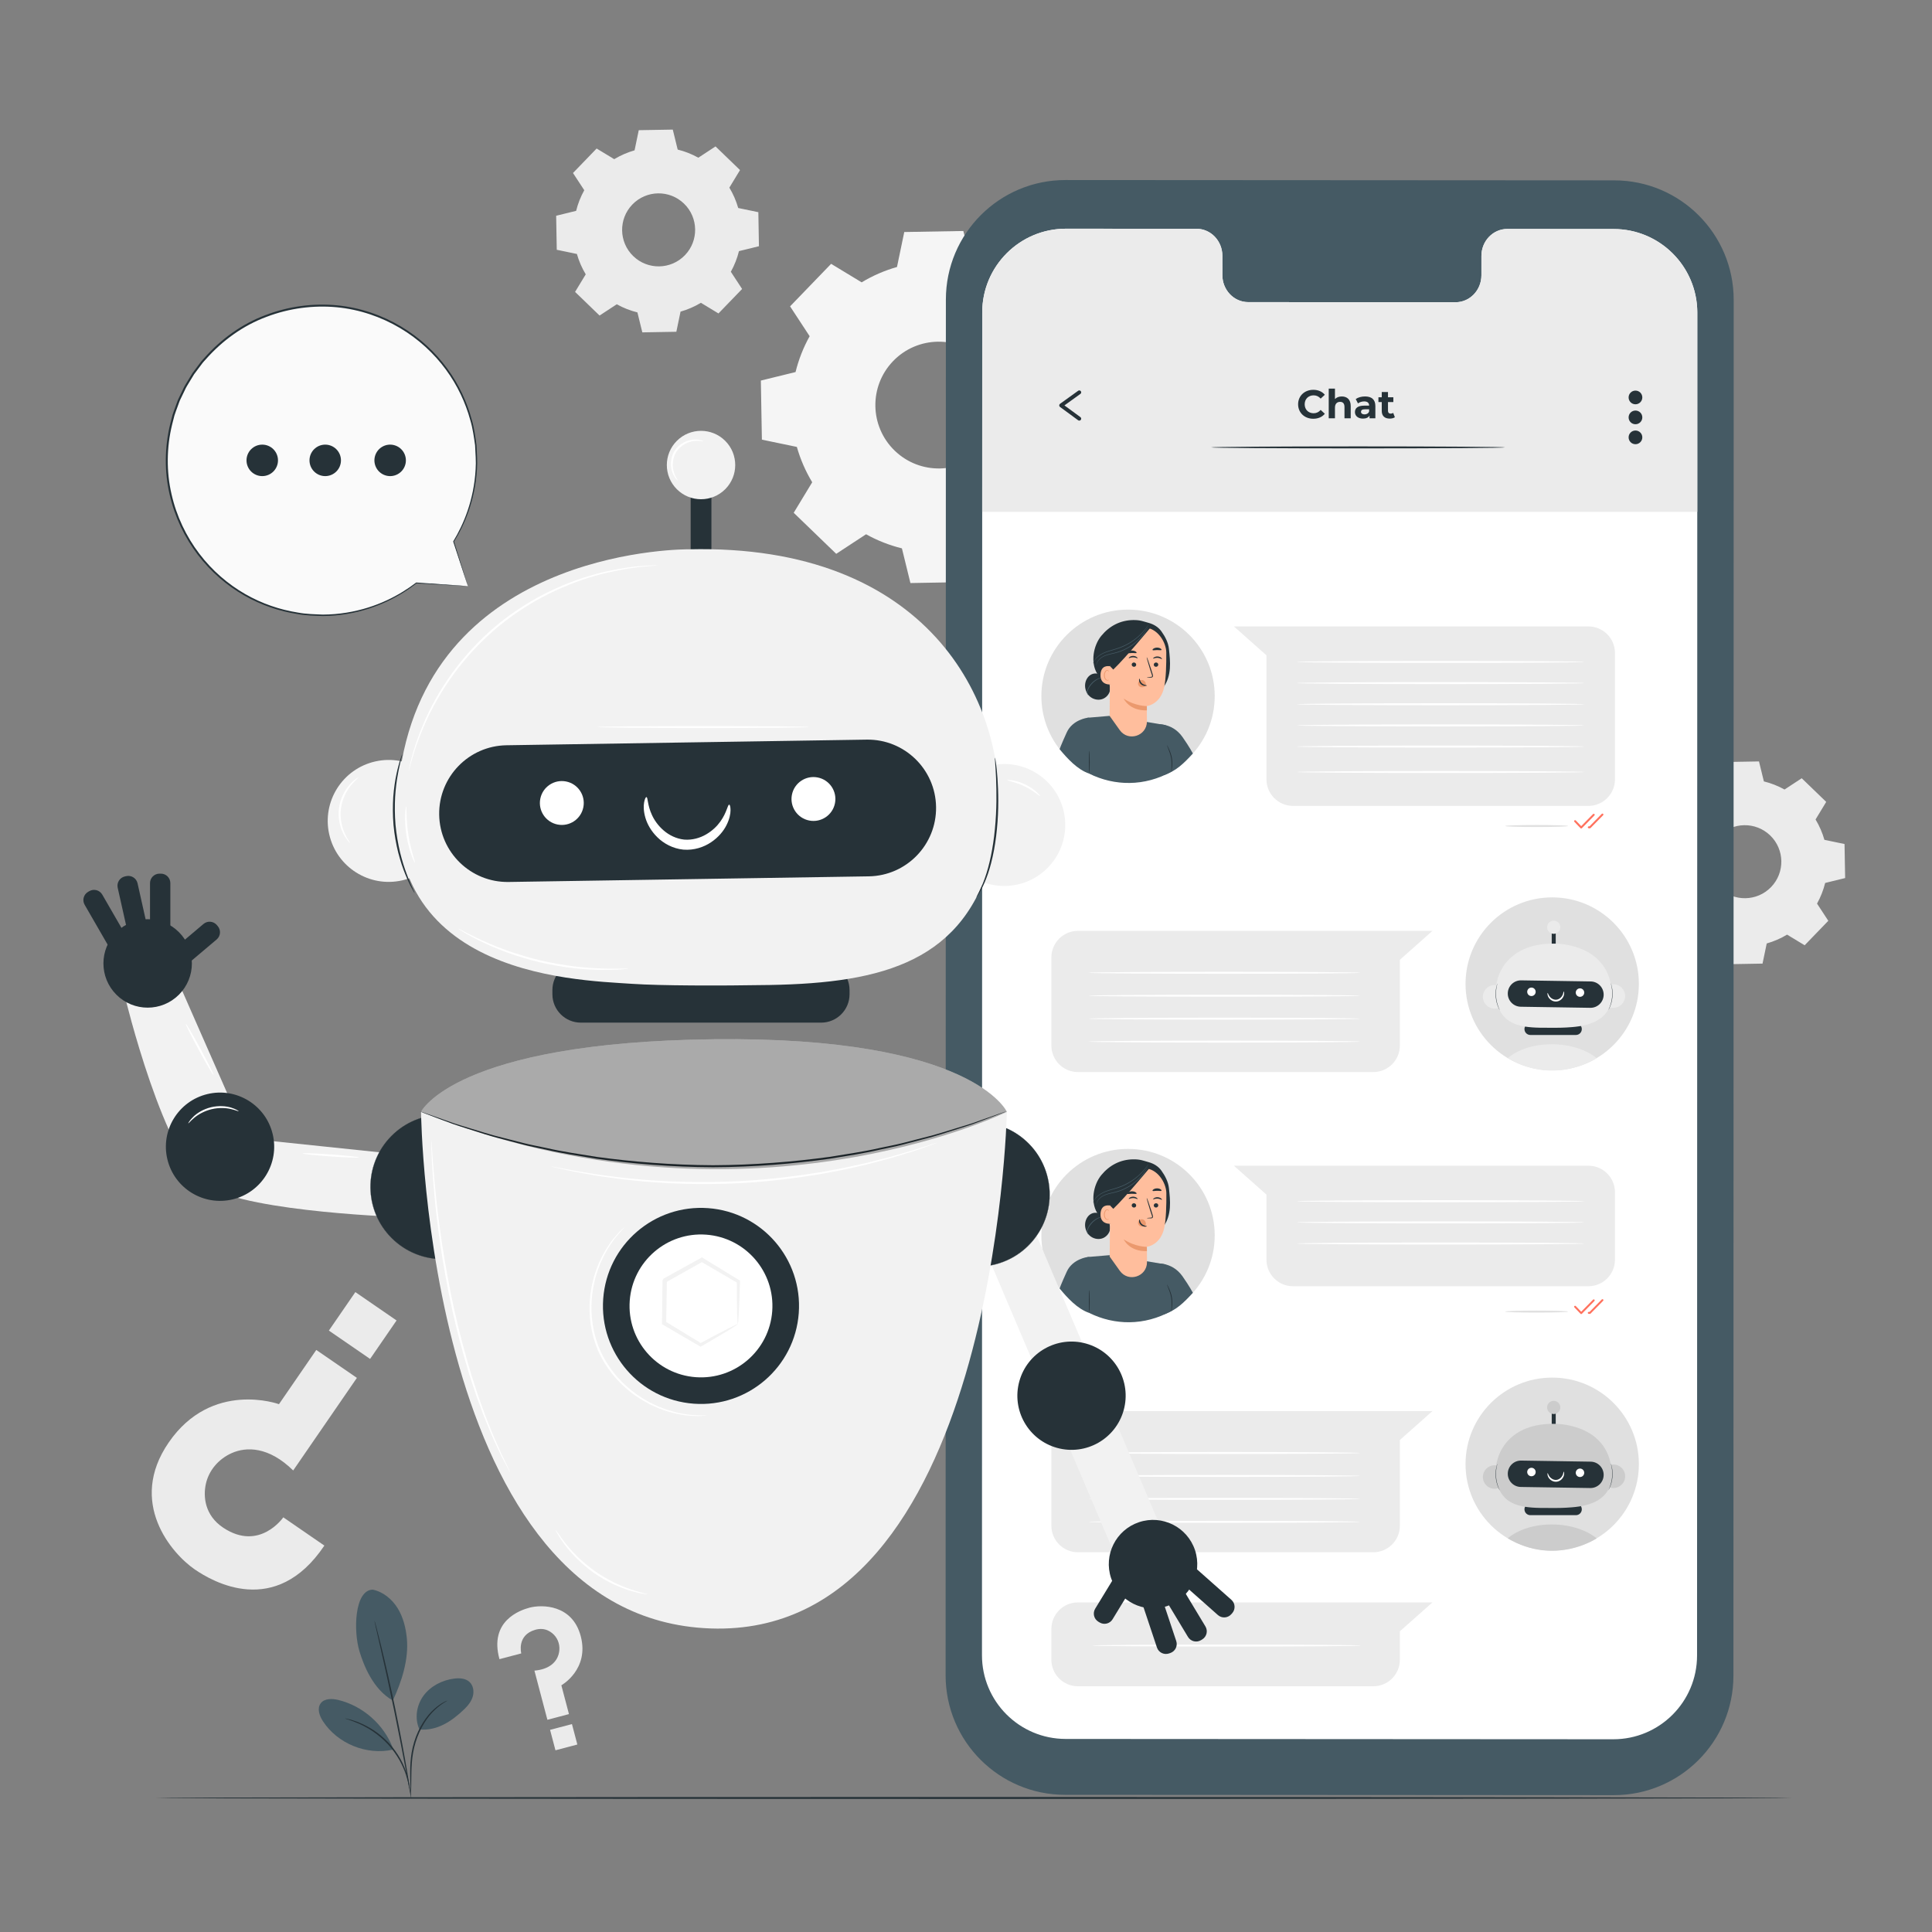 <svg width="150" height="150" viewBox="0 0 150 150" fill="none" xmlns="http://www.w3.org/2000/svg">
<rect x="0" y="0" width="150" height="150" fill="#808080" stroke="none"/>
<path d="M25.184 119.999L21.996 117.805C21.996 117.805 20.155 120.482 17.34 118.616C15.878 117.646 15.78 116.185 15.974 115.25C16.2 114.165 16.967 113.279 17.978 112.824C19.132 112.305 20.875 112.31 22.763 114.167L27.709 106.978L24.556 104.809L21.659 109.02C21.659 109.02 16.451 107.121 13.099 111.993C9.891 116.655 13.327 120.614 15.116 121.846C16.485 122.787 21.374 125.664 25.184 119.999Z" fill="#EBEBEB"/>
<path d="M25.534 103.306L28.734 105.507L30.789 102.52L27.59 100.318L25.534 103.306Z" fill="#EBEBEB"/>
<path d="M38.778 128.817L40.471 128.37C40.471 128.37 40.096 126.949 41.566 126.534C42.33 126.318 42.861 126.716 43.124 127.058C43.429 127.456 43.507 127.98 43.365 128.461C43.203 129.011 42.687 129.607 41.493 129.707L42.5 133.524L44.174 133.082L43.584 130.846C43.584 130.846 45.771 129.62 45.089 127.033C44.436 124.557 42.064 124.568 41.114 124.818C40.387 125.01 37.958 125.839 38.778 128.817Z" fill="#EBEBEB"/>
<path d="M44.406 133.857L42.707 134.305L43.126 135.892L44.825 135.444L44.406 133.857Z" fill="#EBEBEB"/>
<path d="M66.899 21.921C67.766 21.397 68.689 21 69.642 20.729L70.207 18.014L74.794 17.934L75.454 20.627C76.415 20.864 77.352 21.229 78.238 21.722L80.556 20.202L83.857 23.389L82.42 25.759C82.944 26.627 83.341 27.55 83.612 28.503L86.326 29.068L86.407 33.655L83.713 34.316C83.477 35.277 83.112 36.213 82.618 37.099L84.138 39.417L80.951 42.718L78.581 41.281C77.713 41.805 76.79 42.203 75.838 42.473L75.272 45.188L70.685 45.268L70.025 42.575C69.064 42.337 68.127 41.973 67.242 41.48L64.924 42.999L61.623 39.812L63.06 37.442C62.536 36.575 62.138 35.651 61.868 34.699L59.153 34.134L59.072 29.547L61.766 28.886C62.003 27.925 62.368 26.989 62.861 26.103L61.341 23.785L64.528 20.484L66.899 21.921ZM69.344 28.032C67.456 29.988 67.511 33.103 69.466 34.991C71.422 36.879 74.538 36.825 76.426 34.869C78.314 32.914 78.259 29.797 76.303 27.91C74.348 26.022 71.232 26.077 69.344 28.032Z" fill="#F5F5F5"/>
<path d="M47.688 12.358C48.188 12.057 48.719 11.828 49.268 11.672L49.593 10.108L52.235 10.062L52.615 11.613C53.169 11.749 53.709 11.96 54.219 12.244L55.554 11.368L57.455 13.204L56.627 14.569C56.929 15.069 57.158 15.601 57.314 16.149L58.878 16.474L58.924 19.117L57.373 19.497C57.236 20.05 57.026 20.59 56.742 21.1L57.617 22.435L55.782 24.336L54.417 23.509C53.917 23.811 53.385 24.039 52.837 24.195L52.511 25.759L49.869 25.805L49.489 24.254C48.935 24.118 48.395 23.908 47.886 23.623L46.55 24.499L44.649 22.663L45.477 21.299C45.175 20.799 44.946 20.267 44.79 19.718L43.227 19.393L43.18 16.751L44.731 16.37C44.868 15.817 45.078 15.277 45.362 14.768L44.487 13.432L46.322 11.531L47.688 12.358ZM49.096 15.878C48.009 17.005 48.041 18.799 49.167 19.886C50.294 20.974 52.088 20.942 53.175 19.816C54.263 18.69 54.231 16.895 53.105 15.808C51.978 14.72 50.184 14.752 49.096 15.878Z" fill="#EBEBEB"/>
<path d="M132.02 61.414C132.519 61.112 133.051 60.883 133.6 60.727L133.925 59.163L136.567 59.117L136.947 60.668C137.501 60.804 138.04 61.014 138.55 61.298L139.886 60.423L141.787 62.259L140.959 63.624C141.261 64.124 141.49 64.655 141.646 65.204L143.209 65.53L143.256 68.172L141.705 68.552C141.568 69.106 141.358 69.645 141.074 70.155L141.949 71.49L140.114 73.391L138.748 72.564C138.249 72.866 137.717 73.094 137.168 73.25L136.843 74.814L134.201 74.86L133.82 73.309C133.267 73.172 132.727 72.962 132.217 72.678L130.882 73.554L128.981 71.718L129.809 70.353C129.507 69.853 129.278 69.322 129.122 68.773L127.558 68.448L127.512 65.806L129.063 65.425C129.2 64.872 129.41 64.332 129.694 63.822L128.819 62.487L130.654 60.586L132.02 61.414ZM133.428 64.933C132.341 66.06 132.372 67.854 133.499 68.942C134.625 70.029 136.42 69.998 137.507 68.871C138.595 67.745 138.563 65.95 137.437 64.863C136.31 63.776 134.516 63.807 133.428 64.933Z" fill="#EBEBEB"/>
<path d="M139.134 139.593C139.134 139.637 110.687 139.671 75.603 139.671C40.507 139.671 12.066 139.636 12.066 139.593C12.066 139.55 40.507 139.515 75.603 139.515C110.687 139.515 139.134 139.55 139.134 139.593Z" fill="#263238"/>
<path d="M125.297 139.375L82.692 139.35C77.568 139.347 73.416 135.192 73.417 130.068L73.438 23.257C73.439 18.13 77.597 13.975 82.724 13.978L125.329 14.003C130.453 14.006 134.605 18.161 134.604 23.285L134.583 130.097C134.582 135.224 130.424 139.378 125.297 139.375Z" fill="#455A64"/>
<path d="M125.284 17.781L117.023 17.776C115.916 17.776 115.017 18.714 115.017 19.872L115.017 21.37C115.017 22.528 114.118 23.467 113.011 23.466L96.909 23.456C95.802 23.456 94.904 22.517 94.904 21.358L94.904 19.86C94.904 18.702 94.006 17.763 92.899 17.762L89.993 17.761L82.764 17.756C79.173 17.754 76.261 20.664 76.26 24.255L76.24 128.51C76.239 132.099 79.147 135.009 82.736 135.011L125.255 135.036C128.846 135.038 131.758 132.128 131.759 128.538L131.779 24.282C131.78 20.693 128.872 17.783 125.284 17.781Z" fill="white"/>
<path d="M131.776 39.694V24.162C131.713 20.629 128.832 17.783 125.284 17.781L117.023 17.776C115.915 17.776 115.017 18.714 115.017 19.872L115.016 21.37C115.016 22.528 114.118 23.467 113.01 23.466L96.909 23.456C95.801 23.456 94.903 22.517 94.903 21.358L94.904 19.86C94.904 18.702 94.006 17.763 92.898 17.762L89.993 17.76L82.763 17.756C79.173 17.754 76.261 20.664 76.26 24.254L76.257 39.739H131.776L131.776 39.694Z" fill="#EBEBEB"/>
<path d="M87.581 60.76C91.297 60.76 94.31 57.754 94.31 54.045C94.31 50.337 91.297 47.33 87.581 47.33C83.865 47.33 80.852 50.337 80.852 54.045C80.852 57.754 83.865 60.76 87.581 60.76Z" fill="#E0E0E0"/>
<path d="M84.439 55.726L86.201 55.576L90.504 56.301L91.012 59.538L90.94 59.915C88.859 61.069 86.532 61.041 84.561 60.062L84.439 55.726Z" fill="#455A64"/>
<path d="M89.584 56.249C89.584 56.249 90.939 55.981 91.815 57.23C92.352 57.995 92.615 58.501 92.615 58.501C91.915 59.262 91.346 59.841 90.372 60.179L89.584 56.249Z" fill="#455A64"/>
<path d="M84.439 55.726C84.439 55.726 83.275 55.868 82.823 56.861C82.371 57.853 82.268 58.165 82.268 58.165C82.871 58.889 83.636 59.747 84.575 60.068C84.575 60.068 84.789 57.568 84.817 56.861C84.848 56.086 84.879 55.703 84.439 55.726Z" fill="#455A64"/>
<path d="M85.505 49.366C86.134 48.599 86.978 48.157 87.971 48.141C88.531 48.131 88.763 48.248 89.167 48.356C89.57 48.465 89.934 48.681 90.175 49.022C90.461 49.426 90.701 49.88 90.755 50.372C90.81 50.878 90.866 51.387 90.828 51.894C90.79 52.401 90.651 52.912 90.352 53.324L89.058 53.548C88.344 53.572 87.62 53.596 86.924 53.433C86.228 53.27 85.552 52.897 85.179 52.288C84.661 51.443 84.876 50.132 85.505 49.366Z" fill="#263238"/>
<path d="M84.251 53.112C84.283 52.821 84.436 52.535 84.689 52.386C84.942 52.237 85.295 52.253 85.506 52.457L85.709 52.699C86.028 52.834 86.228 53.195 86.189 53.538C86.151 53.882 85.886 54.185 85.555 54.285C85.224 54.386 84.844 54.289 84.591 54.053C84.337 53.817 84.213 53.456 84.251 53.112Z" fill="#263238"/>
<path d="M84.508 53.983C84.517 53.978 84.427 53.896 84.438 53.726C84.449 53.561 84.569 53.344 84.734 53.146C84.903 52.946 85.101 52.81 85.253 52.731C85.404 52.65 85.508 52.621 85.505 52.61C85.504 52.603 85.394 52.618 85.233 52.691C85.072 52.762 84.861 52.898 84.686 53.105C84.599 53.208 84.528 53.317 84.477 53.422C84.425 53.527 84.393 53.633 84.394 53.725C84.393 53.817 84.423 53.888 84.451 53.929C84.481 53.971 84.505 53.986 84.508 53.983Z" fill="#455A64"/>
<path d="M89.047 56.018C89.047 56.018 89.04 54.819 89.04 54.82C89.04 54.82 90.094 54.705 90.386 53.355C90.531 52.685 90.558 51.573 90.55 50.663C90.544 49.844 89.845 48.728 88.831 48.725L88.381 48.672L86.656 49.356C86.407 49.369 86.209 49.57 86.201 49.819L86.149 55.58L86.939 56.687C87.593 57.606 89.041 57.146 89.047 56.018Z" fill="#FFBE9D"/>
<path d="M88.358 53.04C88.367 52.969 88.407 52.906 88.458 52.863C88.559 52.777 88.706 52.768 88.814 52.843C88.922 52.917 88.984 53.07 88.964 53.212C88.903 53.295 88.81 53.351 88.708 53.36C88.692 53.361 88.676 53.362 88.66 53.361C88.582 53.359 88.503 53.333 88.443 53.276C88.383 53.219 88.346 53.128 88.358 53.04Z" fill="#EB996E"/>
<path d="M89.928 51.604C89.926 51.696 89.847 51.771 89.75 51.77C89.653 51.77 89.577 51.695 89.578 51.603C89.58 51.511 89.66 51.436 89.757 51.436C89.853 51.437 89.93 51.511 89.928 51.604Z" fill="#263238"/>
<path d="M90.214 51.169C90.192 51.19 90.064 51.085 89.876 51.075C89.688 51.063 89.545 51.152 89.526 51.128C89.516 51.117 89.541 51.077 89.603 51.037C89.665 50.997 89.768 50.96 89.885 50.967C90.002 50.974 90.098 51.022 90.153 51.069C90.208 51.117 90.226 51.159 90.214 51.169Z" fill="#263238"/>
<path d="M89.032 52.592C89.031 52.581 89.15 52.567 89.341 52.553C89.389 52.551 89.435 52.544 89.445 52.511C89.458 52.477 89.441 52.425 89.421 52.367C89.382 52.249 89.341 52.125 89.298 51.995C89.13 51.464 89.01 51.029 89.032 51.022C89.053 51.015 89.208 51.44 89.376 51.971C89.417 52.102 89.455 52.226 89.492 52.346C89.507 52.401 89.535 52.465 89.507 52.535C89.492 52.57 89.455 52.594 89.424 52.601C89.393 52.609 89.365 52.607 89.342 52.608C89.15 52.608 89.032 52.602 89.032 52.592Z" fill="#263238"/>
<path d="M89.04 54.821C89.04 54.821 88.119 54.83 87.24 54.235C87.24 54.235 87.675 55.205 89.046 55.152L89.04 54.821Z" fill="#EB996E"/>
<path d="M88.471 52.691C88.501 52.691 88.491 52.894 88.658 53.049C88.824 53.203 89.043 53.192 89.043 53.221C89.045 53.234 88.993 53.258 88.9 53.255C88.81 53.254 88.68 53.217 88.578 53.123C88.476 53.029 88.437 52.908 88.434 52.824C88.431 52.738 88.457 52.689 88.471 52.691Z" fill="#263238"/>
<path d="M90.177 50.461C90.143 50.505 90.001 50.467 89.832 50.471C89.662 50.471 89.52 50.513 89.486 50.469C89.47 50.448 89.491 50.404 89.552 50.361C89.612 50.319 89.714 50.282 89.83 50.28C89.947 50.279 90.049 50.313 90.109 50.355C90.171 50.396 90.192 50.439 90.177 50.461Z" fill="#263238"/>
<path d="M87.865 51.591C87.86 51.683 87.934 51.763 88.03 51.77C88.127 51.777 88.209 51.708 88.214 51.616C88.219 51.524 88.144 51.443 88.048 51.436C87.952 51.429 87.87 51.499 87.865 51.591Z" fill="#263238"/>
<path d="M87.636 51.101C87.657 51.124 87.791 51.029 87.98 51.033C88.168 51.033 88.305 51.133 88.325 51.11C88.335 51.1 88.314 51.058 88.255 51.014C88.196 50.969 88.096 50.925 87.978 50.923C87.861 50.922 87.762 50.963 87.704 51.007C87.645 51.05 87.625 51.091 87.636 51.101Z" fill="#263238"/>
<path d="M87.527 50.697C87.564 50.741 87.71 50.699 87.885 50.7C88.059 50.695 88.207 50.734 88.242 50.69C88.257 50.669 88.235 50.626 88.171 50.584C88.108 50.543 88.001 50.508 87.881 50.509C87.761 50.511 87.656 50.547 87.595 50.59C87.532 50.633 87.511 50.676 87.527 50.697Z" fill="#263238"/>
<path d="M86.434 52.106C86.44 52.004 86.335 51.759 86.236 51.738C85.971 51.682 85.487 51.677 85.445 52.355C85.388 53.282 86.333 53.148 86.336 53.122C86.338 53.101 86.416 52.456 86.434 52.106Z" fill="#FFBE9D"/>
<path d="M86.1 52.767C86.096 52.764 86.083 52.778 86.055 52.789C86.028 52.799 85.981 52.805 85.934 52.784C85.838 52.742 85.765 52.581 85.771 52.414C85.773 52.329 85.796 52.25 85.831 52.185C85.863 52.119 85.91 52.074 85.96 52.069C86.01 52.06 86.043 52.092 86.053 52.119C86.064 52.145 86.057 52.164 86.061 52.166C86.064 52.168 86.082 52.151 86.077 52.112C86.075 52.094 86.065 52.071 86.044 52.052C86.023 52.033 85.991 52.022 85.956 52.023C85.884 52.024 85.816 52.085 85.778 52.157C85.737 52.228 85.709 52.317 85.706 52.411C85.701 52.599 85.786 52.78 85.918 52.826C85.982 52.847 86.038 52.831 86.067 52.811C86.097 52.79 86.103 52.769 86.1 52.767Z" fill="#EB996E"/>
<path d="M86.198 51.74L86.434 51.985C87.454 51.011 89.447 48.572 89.335 48.718C89.335 48.718 88.637 48.431 87.879 48.56C87.121 48.689 85.682 49.067 85.704 49.96C85.726 50.852 86.198 51.74 86.198 51.74Z" fill="#263238"/>
<path d="M84.848 51.536C84.846 51.535 84.851 51.517 84.862 51.482C84.873 51.447 84.893 51.397 84.925 51.336C84.99 51.214 85.114 51.048 85.314 50.9C85.511 50.747 85.784 50.622 86.096 50.524C86.406 50.423 86.757 50.345 87.101 50.197C87.447 50.056 87.756 49.873 88.019 49.684C88.282 49.494 88.498 49.296 88.667 49.119C88.837 48.941 88.959 48.784 89.042 48.675C89.08 48.623 89.111 48.58 89.135 48.547C89.157 48.518 89.169 48.503 89.17 48.504C89.172 48.505 89.163 48.521 89.143 48.552C89.124 48.583 89.097 48.629 89.057 48.685C88.979 48.799 88.859 48.959 88.692 49.141C88.525 49.323 88.308 49.525 88.045 49.719C87.781 49.911 87.469 50.097 87.119 50.241C86.771 50.39 86.418 50.468 86.109 50.566C85.799 50.661 85.53 50.78 85.334 50.926C85.135 51.069 85.01 51.227 84.941 51.345C84.873 51.463 84.853 51.538 84.848 51.536Z" fill="#455A64"/>
<path d="M85.118 51.682C85.118 51.682 85.109 51.606 85.154 51.479C85.197 51.353 85.307 51.182 85.503 51.042C85.697 50.898 85.974 50.808 86.279 50.739C86.584 50.672 86.916 50.586 87.242 50.434C87.568 50.283 87.86 50.101 88.102 49.905C88.344 49.71 88.54 49.508 88.69 49.327C88.843 49.148 88.945 48.986 89.019 48.876C89.051 48.824 89.077 48.781 89.098 48.746C89.116 48.717 89.127 48.702 89.128 48.703C89.13 48.703 89.122 48.72 89.106 48.751C89.087 48.786 89.064 48.831 89.035 48.886C88.966 48.998 88.867 49.164 88.716 49.348C88.568 49.533 88.373 49.739 88.129 49.938C87.887 50.139 87.592 50.324 87.262 50.477C86.933 50.63 86.593 50.717 86.289 50.781C85.985 50.848 85.713 50.932 85.523 51.069C85.329 51.202 85.219 51.364 85.171 51.485C85.122 51.607 85.125 51.683 85.118 51.682Z" fill="#455A64"/>
<path d="M84.575 60.062C84.558 60.062 84.544 59.665 84.544 59.175C84.544 58.685 84.558 58.288 84.575 58.288C84.592 58.288 84.606 58.685 84.606 59.175C84.606 59.665 84.592 60.062 84.575 60.062Z" fill="#263238"/>
<path d="M90.942 59.938C90.933 59.937 90.942 59.817 90.953 59.623C90.962 59.43 90.974 59.161 90.927 58.871C90.878 58.582 90.78 58.331 90.711 58.149C90.639 57.968 90.594 57.856 90.602 57.852C90.609 57.849 90.669 57.955 90.751 58.133C90.831 58.311 90.938 58.564 90.988 58.862C91.037 59.16 91.016 59.433 90.996 59.627C90.974 59.821 90.95 59.939 90.942 59.938Z" fill="#263238"/>
<path d="M123.323 62.57H100.39C99.251 62.57 98.328 61.647 98.328 60.508V50.879L95.8 48.635H98.328H123.323C124.462 48.635 125.385 49.558 125.385 50.696V60.508C125.385 61.647 124.461 62.57 123.323 62.57Z" fill="#EBEBEB"/>
<path d="M121.751 64.131C121.751 64.174 120.655 64.209 119.305 64.209C117.953 64.209 116.858 64.174 116.858 64.131C116.858 64.088 117.953 64.053 119.305 64.053C120.655 64.052 121.751 64.088 121.751 64.131Z" fill="#E0E0E0"/>
<path d="M122.763 64.323C122.737 64.32 122.723 64.315 122.709 64.3L122.236 63.805C122.207 63.775 122.208 63.727 122.238 63.699C122.268 63.67 122.316 63.671 122.344 63.701L122.764 64.14L123.683 63.205C123.713 63.175 123.76 63.175 123.79 63.204C123.819 63.233 123.82 63.28 123.791 63.31L122.817 64.301C122.802 64.315 122.783 64.323 122.763 64.323Z" fill="#FF725E"/>
<path d="M123.439 64.308C123.439 64.308 123.438 64.308 123.437 64.308L123.35 64.306C123.309 64.305 123.276 64.27 123.277 64.229C123.278 64.187 123.318 64.156 123.354 64.156L123.409 64.157L124.36 63.189C124.39 63.16 124.437 63.159 124.466 63.188C124.495 63.217 124.496 63.265 124.467 63.294L123.493 64.285C123.478 64.3 123.46 64.308 123.439 64.308Z" fill="#FF725E"/>
<path d="M121.751 101.832C121.751 101.875 120.655 101.91 119.305 101.91C117.953 101.91 116.858 101.875 116.858 101.832C116.858 101.789 117.953 101.754 119.305 101.754C120.655 101.754 121.751 101.789 121.751 101.832Z" fill="#E0E0E0"/>
<path d="M122.763 102.024H122.763C122.743 102.024 122.723 102.016 122.709 102.001L122.236 101.506C122.207 101.476 122.208 101.428 122.238 101.4C122.268 101.371 122.316 101.372 122.344 101.402L122.764 101.842L123.683 100.906C123.713 100.876 123.76 100.876 123.79 100.905C123.819 100.934 123.82 100.981 123.791 101.011L122.817 102.002C122.802 102.016 122.783 102.024 122.763 102.024Z" fill="#FF725E"/>
<path d="M123.439 102.009C123.439 102.009 123.438 102.009 123.437 102.009L123.35 102.007C123.309 102.005 123.276 101.971 123.277 101.93C123.278 101.888 123.309 101.849 123.354 101.857L123.409 101.858L124.36 100.89C124.39 100.86 124.437 100.86 124.466 100.889C124.495 100.919 124.496 100.966 124.467 100.995L123.493 101.986C123.478 102.001 123.46 102.009 123.439 102.009Z" fill="#FF725E"/>
<path d="M123.029 51.392C123.029 51.435 118.022 51.47 111.847 51.47C105.67 51.47 100.665 51.435 100.665 51.392C100.665 51.349 105.67 51.314 111.847 51.314C118.022 51.314 123.029 51.349 123.029 51.392Z" fill="white"/>
<path d="M123.029 53.035C123.029 53.078 118.022 53.113 111.847 53.113C105.67 53.113 100.665 53.078 100.665 53.035C100.665 52.992 105.67 52.957 111.847 52.957C118.022 52.957 123.029 52.992 123.029 53.035Z" fill="white"/>
<path d="M123.029 54.678C123.029 54.721 118.022 54.756 111.847 54.756C105.67 54.756 100.665 54.721 100.665 54.678C100.665 54.635 105.67 54.6 111.847 54.6C118.022 54.6 123.029 54.635 123.029 54.678Z" fill="white"/>
<path d="M87.581 102.63C91.297 102.63 94.31 99.624 94.31 95.915C94.31 92.207 91.297 89.2 87.581 89.2C83.865 89.2 80.852 92.207 80.852 95.915C80.852 99.624 83.865 102.63 87.581 102.63Z" fill="#E0E0E0"/>
<path d="M84.439 97.595L86.201 97.446L90.504 98.171L91.012 101.408L90.94 101.785C88.859 102.939 86.532 102.911 84.561 101.931L84.439 97.595Z" fill="#455A64"/>
<path d="M89.584 98.119C89.584 98.119 90.939 97.851 91.815 99.1C92.352 99.865 92.615 100.371 92.615 100.371C91.915 101.132 91.346 101.711 90.372 102.049L89.584 98.119Z" fill="#455A64"/>
<path d="M84.439 97.595C84.439 97.595 83.275 97.738 82.823 98.731C82.371 99.723 82.268 100.035 82.268 100.035C82.871 100.759 83.636 101.617 84.575 101.939C84.575 101.939 84.789 99.438 84.817 98.731C84.848 97.956 84.879 97.573 84.439 97.595Z" fill="#455A64"/>
<path d="M85.505 91.235C86.134 90.469 86.978 90.027 87.971 90.01C88.531 90.001 88.763 90.117 89.167 90.226C89.57 90.335 89.934 90.551 90.175 90.892C90.461 91.296 90.701 91.75 90.755 92.242C90.81 92.748 90.866 93.257 90.828 93.764C90.79 94.271 90.651 94.782 90.352 95.194L89.058 95.418C88.344 95.442 87.62 95.465 86.924 95.303C86.228 95.14 85.552 94.766 85.179 94.158C84.661 93.313 84.876 92.002 85.505 91.235Z" fill="#263238"/>
<path d="M84.251 94.982C84.283 94.691 84.436 94.405 84.689 94.256C84.942 94.107 85.295 94.123 85.506 94.327L85.709 94.568C86.028 94.704 86.228 95.065 86.189 95.409C86.151 95.752 85.886 96.055 85.555 96.156C85.224 96.257 84.844 96.159 84.591 95.923C84.337 95.687 84.213 95.326 84.251 94.982Z" fill="#263238"/>
<path d="M84.508 95.853C84.517 95.848 84.427 95.766 84.438 95.596C84.449 95.431 84.569 95.214 84.734 95.016C84.903 94.816 85.101 94.68 85.253 94.601C85.404 94.52 85.508 94.49 85.505 94.48C85.504 94.473 85.394 94.488 85.233 94.561C85.072 94.631 84.861 94.767 84.686 94.975C84.599 95.078 84.528 95.187 84.477 95.292C84.425 95.397 84.393 95.503 84.394 95.595C84.393 95.687 84.423 95.758 84.451 95.799C84.481 95.841 84.505 95.856 84.508 95.853Z" fill="#455A64"/>
<path d="M89.052 97.998C89.052 97.998 89.046 96.798 89.046 96.801C89.046 96.801 90.1 96.685 90.392 95.336C90.537 94.665 90.564 93.553 90.556 92.644C90.549 91.824 89.85 90.709 88.837 90.705L88.386 90.653L86.662 91.337C86.413 91.35 86.215 91.55 86.206 91.799L86.154 97.561L86.944 98.668C87.599 99.586 89.047 99.126 89.052 97.998Z" fill="#FFBE9D"/>
<path d="M88.358 94.91C88.367 94.839 88.407 94.776 88.458 94.733C88.559 94.647 88.706 94.638 88.814 94.713C88.922 94.787 88.984 94.94 88.964 95.082C88.903 95.165 88.81 95.221 88.708 95.23C88.692 95.231 88.676 95.232 88.66 95.231C88.582 95.229 88.503 95.203 88.443 95.146C88.383 95.089 88.346 94.998 88.358 94.91Z" fill="#EB996E"/>
<path d="M89.928 93.587C89.926 93.68 89.847 93.754 89.75 93.754C89.653 93.754 89.577 93.68 89.578 93.587C89.58 93.495 89.66 93.42 89.757 93.42C89.853 93.42 89.93 93.495 89.928 93.587Z" fill="#263238"/>
<path d="M90.214 93.153C90.192 93.174 90.064 93.069 89.876 93.059C89.688 93.047 89.545 93.136 89.526 93.112C89.516 93.101 89.541 93.061 89.603 93.021C89.665 92.981 89.768 92.944 89.885 92.951C90.002 92.958 90.098 93.006 90.153 93.053C90.208 93.101 90.226 93.143 90.214 93.153Z" fill="#263238"/>
<path d="M89.032 94.575C89.031 94.564 89.15 94.551 89.341 94.537C89.389 94.534 89.435 94.528 89.445 94.495C89.458 94.461 89.441 94.408 89.421 94.351C89.382 94.233 89.341 94.109 89.298 93.978C89.13 93.448 89.01 93.012 89.032 93.006C89.053 92.999 89.208 93.424 89.376 93.955C89.417 94.085 89.455 94.21 89.492 94.329C89.507 94.385 89.535 94.448 89.507 94.519C89.492 94.554 89.455 94.578 89.424 94.585C89.393 94.592 89.365 94.591 89.342 94.591C89.15 94.591 89.032 94.586 89.032 94.575Z" fill="#263238"/>
<path d="M89.04 96.805C89.04 96.805 88.119 96.813 87.24 96.218C87.24 96.218 87.675 97.188 89.046 97.136L89.04 96.805Z" fill="#EB996E"/>
<path d="M88.471 94.675C88.501 94.675 88.491 94.879 88.658 95.033C88.824 95.188 89.043 95.177 89.043 95.205C89.045 95.218 88.993 95.242 88.9 95.24C88.81 95.238 88.68 95.201 88.578 95.107C88.476 95.013 88.437 94.892 88.434 94.808C88.431 94.722 88.457 94.673 88.471 94.675Z" fill="#263238"/>
<path d="M90.177 92.445C90.143 92.489 90.001 92.45 89.832 92.455C89.662 92.454 89.52 92.496 89.486 92.453C89.47 92.432 89.491 92.388 89.552 92.345C89.612 92.302 89.714 92.265 89.83 92.264C89.947 92.263 90.049 92.297 90.109 92.338C90.171 92.38 90.192 92.423 90.177 92.445Z" fill="#263238"/>
<path d="M87.865 93.575C87.86 93.667 87.934 93.747 88.03 93.754C88.127 93.761 88.209 93.692 88.214 93.6C88.219 93.507 88.144 93.427 88.048 93.42C87.952 93.414 87.87 93.483 87.865 93.575Z" fill="#263238"/>
<path d="M87.636 93.085C87.657 93.108 87.791 93.013 87.98 93.016C88.168 93.017 88.305 93.117 88.325 93.094C88.335 93.084 88.314 93.042 88.255 92.998C88.196 92.953 88.096 92.909 87.978 92.907C87.861 92.906 87.762 92.947 87.704 92.99C87.645 93.034 87.625 93.075 87.636 93.085Z" fill="#263238"/>
<path d="M87.527 92.682C87.564 92.725 87.71 92.683 87.885 92.684C88.059 92.68 88.207 92.718 88.242 92.674C88.257 92.653 88.235 92.61 88.171 92.568C88.108 92.527 88.001 92.492 87.881 92.493C87.761 92.494 87.656 92.531 87.595 92.574C87.532 92.617 87.511 92.66 87.527 92.682Z" fill="#263238"/>
<path d="M86.434 93.976C86.44 93.874 86.335 93.629 86.236 93.608C85.971 93.551 85.487 93.547 85.445 94.225C85.388 95.152 86.333 95.018 86.336 94.992C86.338 94.971 86.416 94.325 86.434 93.976Z" fill="#FFBE9D"/>
<path d="M86.1 94.637C86.096 94.634 86.083 94.648 86.055 94.659C86.028 94.669 85.981 94.675 85.934 94.654C85.838 94.612 85.765 94.451 85.771 94.284C85.773 94.199 85.796 94.12 85.831 94.055C85.863 93.989 85.91 93.944 85.96 93.939C86.01 93.93 86.043 93.962 86.053 93.989C86.064 94.016 86.057 94.034 86.061 94.036C86.064 94.038 86.082 94.021 86.077 93.983C86.075 93.964 86.065 93.941 86.044 93.922C86.023 93.903 85.991 93.892 85.956 93.893C85.884 93.894 85.816 93.956 85.778 94.027C85.737 94.098 85.709 94.187 85.706 94.282C85.701 94.469 85.786 94.65 85.918 94.697C85.982 94.718 86.038 94.701 86.067 94.681C86.097 94.66 86.103 94.639 86.1 94.637Z" fill="#EB996E"/>
<path d="M86.198 93.611L86.434 93.855C87.454 92.881 89.447 90.442 89.335 90.588C89.335 90.588 88.637 90.301 87.879 90.43C87.121 90.559 85.682 90.938 85.704 91.83C85.726 92.722 86.198 93.611 86.198 93.611Z" fill="#263238"/>
<path d="M84.848 93.406C84.846 93.405 84.851 93.387 84.862 93.352C84.873 93.317 84.893 93.267 84.925 93.206C84.99 93.084 85.114 92.918 85.314 92.77C85.511 92.617 85.784 92.492 86.096 92.394C86.406 92.293 86.757 92.215 87.101 92.067C87.447 91.925 87.756 91.742 88.019 91.554C88.282 91.364 88.498 91.166 88.667 90.989C88.837 90.811 88.959 90.654 89.042 90.545C89.08 90.493 89.111 90.45 89.135 90.417C89.157 90.388 89.169 90.373 89.17 90.374C89.172 90.375 89.163 90.391 89.143 90.422C89.124 90.453 89.097 90.499 89.057 90.556C88.979 90.669 88.859 90.829 88.692 91.012C88.525 91.193 88.308 91.395 88.045 91.589C87.781 91.782 87.469 91.968 87.119 92.111C86.771 92.26 86.418 92.338 86.109 92.436C85.799 92.531 85.53 92.65 85.334 92.797C85.135 92.939 85.01 93.097 84.941 93.215C84.873 93.333 84.853 93.407 84.848 93.406Z" fill="#455A64"/>
<path d="M85.118 93.552C85.118 93.552 85.109 93.476 85.154 93.349C85.197 93.223 85.307 93.052 85.503 92.912C85.697 92.767 85.974 92.678 86.279 92.609C86.584 92.542 86.916 92.456 87.242 92.304C87.568 92.153 87.86 91.971 88.102 91.775C88.344 91.579 88.54 91.377 88.69 91.197C88.843 91.017 88.945 90.856 89.019 90.746C89.051 90.694 89.077 90.651 89.098 90.617C89.116 90.587 89.127 90.572 89.128 90.573C89.13 90.574 89.122 90.59 89.106 90.621C89.087 90.656 89.064 90.701 89.035 90.756C88.966 90.868 88.867 91.034 88.716 91.218C88.568 91.403 88.373 91.609 88.129 91.808C87.887 92.009 87.592 92.195 87.262 92.347C86.933 92.501 86.593 92.587 86.289 92.651C85.985 92.718 85.713 92.803 85.523 92.939C85.329 93.072 85.219 93.235 85.171 93.355C85.122 93.477 85.125 93.553 85.118 93.552Z" fill="#455A64"/>
<path d="M84.575 101.932C84.558 101.932 84.544 101.534 84.544 101.045C84.544 100.555 84.558 100.158 84.575 100.158C84.592 100.158 84.606 100.555 84.606 101.045C84.606 101.534 84.592 101.932 84.575 101.932Z" fill="#263238"/>
<path d="M90.942 101.808C90.933 101.807 90.942 101.687 90.953 101.493C90.962 101.3 90.974 101.031 90.927 100.741C90.878 100.451 90.78 100.2 90.711 100.019C90.639 99.838 90.594 99.726 90.602 99.722C90.609 99.719 90.669 99.824 90.751 100.002C90.831 100.181 90.938 100.434 90.988 100.731C91.037 101.03 91.016 101.303 90.996 101.496C90.974 101.69 90.95 101.809 90.942 101.808Z" fill="#263238"/>
<path d="M123.323 99.863H100.39C99.251 99.863 98.328 98.94 98.328 97.801V92.749L95.8 90.505H98.328H123.323C124.462 90.505 125.385 91.428 125.385 92.567V97.801C125.385 98.94 124.461 99.863 123.323 99.863Z" fill="#EBEBEB"/>
<path d="M123.029 93.262C123.029 93.305 118.022 93.34 111.847 93.34C105.67 93.34 100.665 93.305 100.665 93.262C100.665 93.219 105.67 93.184 111.847 93.184C118.022 93.184 123.029 93.219 123.029 93.262Z" fill="white"/>
<path d="M123.029 94.905C123.029 94.948 118.022 94.983 111.847 94.983C105.67 94.983 100.665 94.948 100.665 94.905C100.665 94.862 105.67 94.827 111.847 94.827C118.022 94.827 123.029 94.862 123.029 94.905Z" fill="white"/>
<path d="M123.029 96.548C123.029 96.591 118.022 96.626 111.847 96.626C105.67 96.626 100.665 96.591 100.665 96.548C100.665 96.505 105.67 96.47 111.847 96.47C118.022 96.47 123.029 96.505 123.029 96.548Z" fill="white"/>
<path d="M123.029 56.321C123.029 56.364 118.022 56.399 111.847 56.399C105.67 56.399 100.665 56.364 100.665 56.321C100.665 56.278 105.67 56.243 111.847 56.243C118.022 56.243 123.029 56.278 123.029 56.321Z" fill="white"/>
<path d="M123.029 57.964C123.029 58.007 118.022 58.042 111.847 58.042C105.67 58.042 100.665 58.007 100.665 57.964C100.665 57.921 105.67 57.886 111.847 57.886C118.022 57.886 123.029 57.921 123.029 57.964Z" fill="white"/>
<path d="M123.029 59.938C123.029 59.981 118.022 60.016 111.847 60.016C105.67 60.016 100.665 59.981 100.665 59.938C100.665 59.895 105.67 59.86 111.847 59.86C118.022 59.86 123.029 59.895 123.029 59.938Z" fill="white"/>
<path d="M100.785 31.389C100.785 30.734 101.288 30.265 101.965 30.265C102.34 30.265 102.654 30.402 102.859 30.65L102.536 30.948C102.39 30.781 102.207 30.694 101.99 30.694C101.584 30.694 101.295 30.979 101.295 31.389C101.295 31.799 101.584 32.084 101.99 32.084C102.207 32.084 102.39 31.997 102.536 31.826L102.859 32.124C102.654 32.376 102.34 32.512 101.962 32.512C101.288 32.513 100.785 32.044 100.785 31.389Z" fill="#263238"/>
<path d="M104.869 31.52V32.476H104.385V31.594C104.385 31.324 104.26 31.2 104.046 31.2C103.813 31.2 103.646 31.343 103.646 31.65V32.476H103.162V30.173H103.646V30.98C103.776 30.849 103.963 30.781 104.177 30.781C104.571 30.781 104.869 31.01 104.869 31.52Z" fill="#263238"/>
<path d="M106.783 31.523V32.475H106.33V32.267C106.239 32.419 106.066 32.5 105.82 32.5C105.43 32.5 105.197 32.283 105.197 31.994C105.197 31.699 105.405 31.494 105.914 31.494H106.299C106.299 31.286 106.174 31.165 105.914 31.165C105.737 31.165 105.554 31.224 105.433 31.32L105.259 30.982C105.442 30.851 105.712 30.78 105.979 30.78C106.488 30.781 106.783 31.017 106.783 31.523ZM106.299 31.948V31.777H105.966C105.74 31.777 105.668 31.861 105.668 31.973C105.668 32.094 105.771 32.174 105.941 32.174C106.103 32.174 106.243 32.1 106.299 31.948Z" fill="#263238"/>
<path d="M108.297 32.395C108.197 32.466 108.052 32.5 107.902 32.5C107.508 32.5 107.279 32.298 107.279 31.901V31.215H107.021V30.843H107.279V30.436H107.763V30.843H108.179V31.215H107.763V31.895C107.763 32.038 107.84 32.115 107.971 32.115C108.042 32.115 108.114 32.094 108.166 32.053L108.297 32.395Z" fill="#263238"/>
<path d="M116.858 34.736C116.858 34.779 111.745 34.813 105.439 34.813C99.132 34.813 94.02 34.778 94.02 34.736C94.02 34.692 99.131 34.657 105.439 34.657C111.745 34.657 116.858 34.692 116.858 34.736Z" fill="#263238"/>
<path d="M126.977 31.389C127.271 31.389 127.509 31.151 127.509 30.857C127.509 30.564 127.271 30.326 126.977 30.326C126.683 30.326 126.445 30.564 126.445 30.857C126.445 31.151 126.683 31.389 126.977 31.389Z" fill="#263238"/>
<path d="M127.509 32.407C127.509 32.701 127.271 32.938 126.977 32.938C126.683 32.938 126.445 32.701 126.445 32.407C126.445 32.113 126.684 31.875 126.977 31.875C127.271 31.875 127.509 32.113 127.509 32.407Z" fill="#263238"/>
<path d="M127.509 33.956C127.509 34.25 127.271 34.488 126.977 34.488C126.683 34.488 126.445 34.25 126.445 33.956C126.445 33.663 126.684 33.425 126.977 33.425C127.271 33.425 127.509 33.663 127.509 33.956Z" fill="#263238"/>
<path d="M83.794 32.657C83.763 32.657 83.732 32.648 83.706 32.628L82.298 31.595C82.259 31.567 82.236 31.522 82.237 31.474C82.237 31.426 82.26 31.381 82.299 31.353L83.707 30.34C83.773 30.291 83.868 30.306 83.916 30.374C83.965 30.441 83.949 30.535 83.882 30.583L82.642 31.476L83.883 32.386C83.95 32.435 83.965 32.529 83.915 32.596C83.886 32.636 83.84 32.657 83.794 32.657Z" fill="#263238"/>
<path d="M120.513 83.102C124.229 83.102 127.242 80.096 127.242 76.388C127.242 72.679 124.229 69.673 120.513 69.673C116.796 69.673 113.784 72.679 113.784 76.388C113.784 80.096 116.796 83.102 120.513 83.102Z" fill="#E0E0E0"/>
<path d="M122.355 80.355H118.816C118.564 80.355 118.359 80.15 118.359 79.898C118.359 79.646 118.564 79.442 118.816 79.442H122.355C122.607 79.442 122.811 79.646 122.811 79.898C122.811 80.15 122.607 80.355 122.355 80.355Z" fill="#263238"/>
<path d="M120.786 72.021H120.475V73.593H120.786V72.021Z" fill="#263238"/>
<path d="M116.042 78.307C116.547 78.307 116.956 77.898 116.956 77.393C116.956 76.889 116.547 76.48 116.042 76.48C115.538 76.48 115.129 76.889 115.129 77.393C115.129 77.898 115.538 78.307 116.042 78.307Z" fill="#EBEBEB"/>
<path d="M125.263 78.247C125.768 78.247 126.177 77.838 126.177 77.333C126.177 76.829 125.768 76.42 125.263 76.42C124.759 76.42 124.35 76.829 124.35 77.333C124.35 77.838 124.759 78.247 125.263 78.247Z" fill="#EBEBEB"/>
<path d="M120.766 73.264C120.766 73.264 124.48 73.219 125.068 76.436C125.656 79.653 122.515 79.713 121.612 79.774C121.202 79.801 120.326 79.804 119.553 79.791C117.84 79.761 116.631 79.43 116.219 77.841C116.171 77.656 116.139 77.466 116.127 77.272C116.017 75.531 117.196 73.178 120.766 73.264Z" fill="#EBEBEB"/>
<path d="M118.072 78.163L123.468 78.247C124.033 78.256 124.499 77.805 124.508 77.239C124.516 76.674 124.065 76.208 123.5 76.199L118.104 76.115C117.538 76.106 117.073 76.557 117.064 77.123C117.055 77.689 117.506 78.154 118.072 78.163Z" fill="#263238"/>
<path d="M122.348 77.128C122.383 77.306 122.555 77.422 122.734 77.387C122.912 77.352 123.028 77.18 122.993 77.001C122.958 76.823 122.785 76.707 122.607 76.742C122.429 76.777 122.313 76.949 122.348 77.128Z" fill="white"/>
<path d="M118.578 77.067C118.613 77.246 118.786 77.362 118.964 77.327C119.142 77.292 119.258 77.119 119.223 76.941C119.189 76.763 119.016 76.647 118.838 76.681C118.659 76.717 118.543 76.889 118.578 77.067Z" fill="white"/>
<path d="M121.143 71.989C121.143 72.272 120.913 72.502 120.63 72.502C120.347 72.502 120.118 72.272 120.118 71.989C120.118 71.706 120.347 71.477 120.63 71.477C120.913 71.477 121.143 71.706 121.143 71.989Z" fill="#EBEBEB"/>
<path d="M121.403 76.976C121.412 76.975 121.426 77.002 121.436 77.055C121.445 77.108 121.444 77.189 121.416 77.283C121.389 77.377 121.33 77.483 121.236 77.575C121.142 77.667 121.006 77.743 120.849 77.758C120.691 77.771 120.544 77.722 120.436 77.648C120.326 77.575 120.249 77.481 120.205 77.393C120.161 77.305 120.145 77.226 120.145 77.172C120.144 77.118 120.154 77.089 120.163 77.089C120.186 77.087 120.193 77.203 120.292 77.341C120.339 77.41 120.411 77.482 120.505 77.537C120.598 77.592 120.716 77.626 120.836 77.617C120.956 77.604 121.066 77.549 121.147 77.478C121.23 77.407 121.288 77.323 121.322 77.247C121.393 77.093 121.38 76.978 121.403 76.976Z" fill="white"/>
<path d="M125.059 76.331C125.061 76.33 125.072 76.358 125.089 76.41C125.098 76.436 125.108 76.468 125.117 76.506C125.126 76.543 125.139 76.586 125.147 76.634C125.168 76.729 125.185 76.844 125.195 76.973C125.203 77.102 125.204 77.245 125.191 77.393C125.177 77.542 125.152 77.682 125.121 77.807C125.088 77.933 125.052 78.043 125.014 78.133C124.998 78.179 124.978 78.219 124.962 78.254C124.946 78.289 124.931 78.319 124.918 78.343C124.892 78.391 124.876 78.417 124.875 78.415C124.873 78.415 124.885 78.387 124.908 78.338C124.919 78.313 124.933 78.283 124.948 78.247C124.962 78.212 124.98 78.172 124.996 78.126C125.03 78.035 125.065 77.925 125.095 77.801C125.125 77.676 125.149 77.537 125.163 77.39C125.175 77.243 125.176 77.102 125.169 76.975C125.16 76.847 125.146 76.733 125.128 76.637C125.121 76.589 125.11 76.547 125.102 76.509C125.094 76.472 125.086 76.439 125.078 76.413C125.065 76.361 125.058 76.331 125.059 76.331Z" fill="#263238"/>
<path d="M116.261 76.351C116.259 76.35 116.248 76.378 116.231 76.43C116.222 76.456 116.212 76.488 116.203 76.525C116.194 76.563 116.181 76.606 116.173 76.654C116.152 76.749 116.135 76.864 116.125 76.993C116.117 77.122 116.116 77.264 116.129 77.413C116.143 77.562 116.168 77.702 116.199 77.827C116.232 77.952 116.268 78.063 116.305 78.153C116.322 78.199 116.342 78.239 116.358 78.274C116.374 78.309 116.389 78.339 116.402 78.362C116.428 78.41 116.443 78.436 116.445 78.435C116.447 78.434 116.435 78.406 116.412 78.357C116.401 78.333 116.387 78.303 116.372 78.267C116.358 78.231 116.34 78.191 116.324 78.145C116.29 78.055 116.255 77.945 116.224 77.821C116.195 77.696 116.171 77.557 116.157 77.41C116.145 77.263 116.144 77.122 116.151 76.994C116.16 76.867 116.174 76.752 116.192 76.657C116.199 76.609 116.21 76.567 116.218 76.529C116.226 76.491 116.234 76.459 116.242 76.433C116.256 76.381 116.263 76.351 116.261 76.351Z" fill="#263238"/>
<path d="M117.064 82.153C117.064 82.153 118.166 81.075 120.475 81.075C122.783 81.075 123.963 82.153 123.963 82.153C123.963 82.153 120.747 84.326 117.064 82.153Z" fill="#EBEBEB"/>
<path d="M83.691 83.234H106.624C107.762 83.234 108.685 82.31 108.685 81.172V74.518L111.214 72.273H108.685H83.691C82.552 72.273 81.629 73.196 81.629 74.335V81.172C81.629 82.31 82.552 83.234 83.691 83.234Z" fill="#EBEBEB"/>
<path d="M105.607 75.526C105.607 75.569 100.883 75.604 95.058 75.604C89.231 75.604 84.508 75.569 84.508 75.526C84.508 75.483 89.231 75.448 95.058 75.448C100.883 75.448 105.607 75.483 105.607 75.526Z" fill="white"/>
<path d="M105.607 77.308C105.607 77.351 100.883 77.386 95.058 77.386C89.231 77.386 84.508 77.351 84.508 77.308C84.508 77.264 89.231 77.23 95.058 77.23C100.883 77.23 105.607 77.264 105.607 77.308Z" fill="white"/>
<path d="M105.607 79.089C105.607 79.132 100.883 79.167 95.058 79.167C89.231 79.167 84.508 79.132 84.508 79.089C84.508 79.046 89.231 79.011 95.058 79.011C100.883 79.011 105.607 79.046 105.607 79.089Z" fill="white"/>
<path d="M105.607 80.87C105.607 80.914 100.883 80.948 95.058 80.948C89.231 80.948 84.508 80.914 84.508 80.87C84.508 80.827 89.231 80.792 95.058 80.792C100.883 80.792 105.607 80.827 105.607 80.87Z" fill="white"/>
<path d="M120.513 120.386C124.229 120.386 127.242 117.379 127.242 113.671C127.242 109.962 124.229 106.956 120.513 106.956C116.796 106.956 113.784 109.962 113.784 113.671C113.784 117.379 116.796 120.386 120.513 120.386Z" fill="#E0E0E0"/>
<path d="M122.355 117.638H118.816C118.564 117.638 118.359 117.434 118.359 117.182C118.359 116.929 118.564 116.725 118.816 116.725H122.355C122.607 116.725 122.811 116.929 122.811 117.182C122.811 117.434 122.607 117.638 122.355 117.638Z" fill="#263238"/>
<path d="M120.786 109.304H120.475V110.876H120.786V109.304Z" fill="#263238"/>
<path d="M116.042 115.59C116.547 115.59 116.956 115.181 116.956 114.677C116.956 114.172 116.547 113.763 116.042 113.763C115.538 113.763 115.129 114.172 115.129 114.677C115.129 115.181 115.538 115.59 116.042 115.59Z" fill="#CCCCCC"/>
<path d="M125.263 115.53C125.768 115.53 126.177 115.121 126.177 114.616C126.177 114.112 125.768 113.703 125.263 113.703C124.759 113.703 124.35 114.112 124.35 114.616C124.35 115.121 124.759 115.53 125.263 115.53Z" fill="#CCCCCC"/>
<path d="M120.766 110.547C120.766 110.547 124.48 110.502 125.068 113.719C125.656 116.936 122.515 116.996 121.612 117.057C121.202 117.085 120.326 117.088 119.553 117.074C117.84 117.044 116.631 116.713 116.219 115.125C116.171 114.94 116.139 114.749 116.127 114.556C116.017 112.815 117.196 110.462 120.766 110.547Z" fill="#CCCCCC"/>
<path d="M118.072 115.447L123.468 115.531C124.033 115.54 124.499 115.088 124.508 114.523C124.516 113.957 124.065 113.492 123.5 113.483L118.104 113.399C117.538 113.39 117.073 113.841 117.064 114.407C117.055 114.972 117.506 115.438 118.072 115.447Z" fill="#263238"/>
<path d="M122.348 114.411C122.383 114.589 122.555 114.705 122.734 114.67C122.912 114.636 123.028 114.463 122.993 114.285C122.958 114.107 122.785 113.99 122.607 114.025C122.429 114.06 122.313 114.233 122.348 114.411Z" fill="white"/>
<path d="M118.578 114.351C118.613 114.529 118.786 114.645 118.964 114.61C119.142 114.575 119.258 114.403 119.223 114.224C119.189 114.046 119.016 113.93 118.838 113.965C118.659 114 118.543 114.173 118.578 114.351Z" fill="white"/>
<path d="M121.143 109.273C121.143 109.555 120.913 109.785 120.63 109.785C120.347 109.785 120.118 109.555 120.118 109.273C120.118 108.99 120.347 108.76 120.63 108.76C120.913 108.76 121.143 108.99 121.143 109.273Z" fill="#CCCCCC"/>
<path d="M121.403 114.259C121.412 114.258 121.426 114.285 121.436 114.338C121.445 114.391 121.444 114.472 121.416 114.566C121.389 114.66 121.33 114.766 121.236 114.859C121.142 114.95 121.006 115.026 120.849 115.042C120.691 115.055 120.544 115.005 120.436 114.931C120.326 114.858 120.249 114.764 120.205 114.676C120.161 114.589 120.145 114.51 120.145 114.456C120.144 114.402 120.154 114.373 120.163 114.372C120.186 114.37 120.193 114.486 120.292 114.625C120.339 114.694 120.411 114.765 120.505 114.82C120.598 114.875 120.716 114.91 120.836 114.9C120.956 114.888 121.066 114.833 121.147 114.762C121.23 114.691 121.288 114.607 121.322 114.53C121.393 114.377 121.38 114.262 121.403 114.259Z" fill="white"/>
<path d="M125.059 113.614C125.061 113.614 125.072 113.642 125.089 113.694C125.098 113.72 125.108 113.751 125.117 113.789C125.126 113.827 125.139 113.869 125.147 113.917C125.168 114.013 125.185 114.128 125.195 114.257C125.203 114.386 125.204 114.528 125.191 114.677C125.177 114.825 125.152 114.965 125.121 115.091C125.088 115.216 125.052 115.327 125.014 115.417C124.998 115.463 124.978 115.502 124.962 115.537C124.946 115.573 124.931 115.602 124.918 115.626C124.892 115.674 124.876 115.7 124.875 115.699C124.873 115.698 124.885 115.67 124.908 115.621C124.919 115.596 124.933 115.566 124.948 115.53C124.962 115.495 124.98 115.455 124.996 115.409C125.03 115.319 125.065 115.208 125.095 115.084C125.125 114.959 125.149 114.821 125.163 114.674C125.175 114.527 125.176 114.386 125.169 114.258C125.16 114.13 125.146 114.016 125.128 113.92C125.121 113.872 125.11 113.83 125.102 113.792C125.094 113.754 125.086 113.722 125.078 113.696C125.065 113.644 125.058 113.615 125.059 113.614Z" fill="#263238"/>
<path d="M116.261 113.634C116.259 113.633 116.248 113.662 116.231 113.713C116.222 113.739 116.212 113.771 116.203 113.809C116.194 113.846 116.181 113.889 116.173 113.937C116.152 114.032 116.135 114.148 116.125 114.277C116.117 114.406 116.116 114.548 116.129 114.697C116.143 114.845 116.168 114.985 116.199 115.111C116.232 115.236 116.268 115.346 116.305 115.436C116.322 115.482 116.342 115.522 116.358 115.557C116.374 115.592 116.389 115.622 116.402 115.646C116.428 115.694 116.443 115.72 116.445 115.719C116.447 115.718 116.435 115.69 116.412 115.641C116.401 115.616 116.387 115.586 116.372 115.55C116.358 115.515 116.34 115.475 116.324 115.429C116.29 115.338 116.255 115.228 116.224 115.104C116.195 114.979 116.171 114.841 116.157 114.694C116.145 114.547 116.144 114.406 116.151 114.278C116.16 114.15 116.174 114.036 116.192 113.941C116.199 113.893 116.21 113.85 116.218 113.812C116.226 113.775 116.234 113.743 116.242 113.716C116.256 113.664 116.263 113.635 116.261 113.634Z" fill="#263238"/>
<path d="M117.064 119.437C117.064 119.437 118.166 118.358 120.475 118.358C122.783 118.358 123.963 119.437 123.963 119.437C123.963 119.437 120.747 121.61 117.064 119.437Z" fill="#CCCCCC"/>
<path d="M83.691 120.517H106.624C107.762 120.517 108.685 119.594 108.685 118.455V111.801L111.214 109.557H108.685H83.691C82.552 109.557 81.629 110.48 81.629 111.619V118.455C81.629 119.594 82.552 120.517 83.691 120.517Z" fill="#EBEBEB"/>
<path d="M83.691 130.922H106.624C107.762 130.922 108.685 129.999 108.685 128.86V126.655L111.214 124.411H108.685H83.691C82.552 124.411 81.629 125.334 81.629 126.472V128.86C81.629 129.998 82.552 130.922 83.691 130.922Z" fill="#EBEBEB"/>
<path d="M105.607 112.81C105.607 112.853 100.883 112.888 95.058 112.888C89.231 112.888 84.508 112.853 84.508 112.81C84.508 112.767 89.231 112.732 95.058 112.732C100.883 112.732 105.607 112.766 105.607 112.81Z" fill="white"/>
<path d="M105.607 114.591C105.607 114.634 100.883 114.669 95.058 114.669C89.231 114.669 84.508 114.634 84.508 114.591C84.508 114.548 89.231 114.513 95.058 114.513C100.883 114.513 105.607 114.548 105.607 114.591Z" fill="white"/>
<path d="M105.607 116.372C105.607 116.416 100.883 116.45 95.058 116.45C89.231 116.45 84.508 116.415 84.508 116.372C84.508 116.33 89.231 116.294 95.058 116.294C100.883 116.294 105.607 116.329 105.607 116.372Z" fill="white"/>
<path d="M105.607 118.154C105.607 118.197 100.883 118.232 95.058 118.232C89.231 118.232 84.508 118.197 84.508 118.154C84.508 118.111 89.231 118.076 95.058 118.076C100.883 118.076 105.607 118.111 105.607 118.154Z" fill="white"/>
<path d="M105.672 127.76C105.672 127.804 100.998 127.838 95.234 127.838C89.468 127.838 84.796 127.803 84.796 127.76C84.796 127.718 89.468 127.682 95.234 127.682C100.998 127.682 105.672 127.718 105.672 127.76Z" fill="white"/>
<path d="M28.932 123.418C29.744 123.583 30.437 124.156 30.873 124.861C31.309 125.566 31.51 126.394 31.589 127.22C31.742 128.817 31.189 130.579 30.498 132.027C28.942 131.158 28.218 129.223 27.912 128.218C27.428 126.629 27.518 123.464 28.932 123.418Z" fill="#455A64"/>
<path d="M32.569 134.278C32.172 133.441 32.334 132.396 32.884 131.65C33.433 130.905 34.324 130.45 35.242 130.328C35.667 130.271 36.144 130.298 36.456 130.591C36.748 130.865 36.818 131.32 36.709 131.705C36.602 132.091 36.342 132.416 36.054 132.695C35.067 133.65 33.937 134.392 32.569 134.278Z" fill="#455A64"/>
<path d="M31.895 139.416C31.887 139.416 31.881 139.298 31.874 139.086C31.868 138.852 31.86 138.55 31.85 138.186C31.842 137.432 31.809 136.356 32.159 135.23C32.501 134.109 33.122 133.206 33.698 132.701C33.983 132.444 34.244 132.272 34.432 132.171C34.525 132.117 34.603 132.087 34.653 132.063C34.704 132.04 34.732 132.03 34.734 132.034C34.749 132.057 34.302 132.239 33.755 132.761C33.203 133.272 32.607 134.162 32.27 135.265C31.927 136.367 31.945 137.431 31.932 138.186C31.929 138.566 31.927 138.873 31.919 139.086C31.912 139.299 31.903 139.416 31.895 139.416Z" fill="#263238"/>
<path d="M29.076 125.834C29.08 125.833 29.095 125.88 29.122 125.97C29.15 126.073 29.186 126.204 29.23 126.367C29.323 126.712 29.45 127.213 29.602 127.834C29.907 129.075 30.304 130.796 30.699 132.705C31.094 134.616 31.412 136.353 31.625 137.613C31.732 138.243 31.813 138.753 31.866 139.107C31.889 139.274 31.908 139.409 31.923 139.514C31.935 139.607 31.939 139.657 31.936 139.658C31.932 139.658 31.92 139.61 31.9 139.518C31.88 139.414 31.854 139.28 31.821 139.114C31.753 138.749 31.659 138.244 31.544 137.627C31.311 136.371 30.98 134.638 30.585 132.728C30.19 130.82 29.806 129.098 29.522 127.853C29.383 127.24 29.269 126.74 29.186 126.377C29.15 126.212 29.121 126.079 29.099 125.975C29.08 125.883 29.072 125.834 29.076 125.834Z" fill="#263238"/>
<path d="M30.497 135.708C29.799 133.884 28.167 132.447 26.269 131.985C25.786 131.868 25.184 131.852 24.892 132.254C24.6 132.658 24.805 133.228 25.078 133.644C26.212 135.379 28.47 136.295 30.493 135.842" fill="#455A64"/>
<path d="M26.795 133.42C26.797 133.412 26.905 133.434 27.099 133.482C27.197 133.505 27.316 133.535 27.45 133.584C27.583 133.633 27.741 133.674 27.904 133.751C28.068 133.822 28.251 133.895 28.435 133.999C28.625 134.092 28.817 134.212 29.017 134.339C29.411 134.604 29.821 134.934 30.197 135.335C30.568 135.74 30.867 136.173 31.099 136.588C31.209 136.799 31.315 136.999 31.39 137.197C31.477 137.39 31.534 137.578 31.588 137.749C31.649 137.918 31.675 138.08 31.71 138.217C31.746 138.355 31.762 138.477 31.775 138.576C31.802 138.775 31.813 138.884 31.805 138.886C31.779 138.89 31.733 138.448 31.51 137.774C31.451 137.607 31.39 137.423 31.301 137.235C31.223 137.041 31.116 136.846 31.006 136.64C30.772 136.235 30.476 135.812 30.111 135.415C29.742 135.02 29.342 134.695 28.957 134.429C28.762 134.301 28.575 134.18 28.39 134.084C28.21 133.979 28.032 133.902 27.871 133.827C27.221 133.541 26.788 133.444 26.795 133.42Z" fill="#263238"/>
<path d="M36.329 45.509L35.219 42.046C36.347 40.214 37 38.057 37 35.747C37 29.104 31.615 23.72 24.973 23.72C18.33 23.72 12.946 29.104 12.946 35.747C12.946 42.389 18.33 47.774 24.973 47.774C27.746 47.774 30.299 46.832 32.333 45.255L32.329 45.261L36.329 45.509Z" fill="#FAFAFA"/>
<path d="M36.329 45.509C36.329 45.509 36.247 45.507 36.077 45.499C35.901 45.49 35.649 45.477 35.317 45.459C34.635 45.422 33.632 45.367 32.327 45.295C32.308 45.294 32.294 45.278 32.295 45.259C32.295 45.252 32.298 45.245 32.302 45.24L32.306 45.235L32.354 45.282C31.126 46.238 29.305 47.273 26.924 47.667C26.332 47.767 25.709 47.823 25.063 47.828C24.418 47.801 23.747 47.799 23.068 47.669C21.707 47.456 20.294 46.994 18.96 46.229C17.626 45.467 16.375 44.402 15.358 43.07C14.342 41.74 13.565 40.141 13.169 38.39C12.764 36.643 12.77 34.745 13.217 32.908C13.276 32.679 13.335 32.45 13.394 32.219C13.462 31.992 13.554 31.771 13.633 31.545C13.722 31.324 13.781 31.089 13.896 30.877C14 30.66 14.104 30.443 14.209 30.225C14.306 30.003 14.437 29.799 14.563 29.592L14.943 28.969L15.382 28.381L15.603 28.087C15.678 27.99 15.766 27.903 15.847 27.811C17.169 26.307 18.82 25.129 20.627 24.46C22.424 23.771 24.336 23.534 26.15 23.704C27.967 23.877 29.674 24.479 31.132 25.347C32.593 26.216 33.806 27.357 34.722 28.613C35.641 29.868 36.263 31.236 36.625 32.576C36.823 33.245 36.907 33.915 36.995 34.558C37.023 35.207 37.078 35.834 37.03 36.436C36.888 38.852 36.056 40.766 35.247 42.062L35.25 42.035C35.603 43.165 35.875 44.035 36.061 44.628C36.149 44.916 36.218 45.136 36.265 45.289C36.309 45.437 36.329 45.509 36.329 45.509C36.329 45.509 36.3 45.43 36.25 45.28C36.199 45.125 36.125 44.904 36.029 44.614C35.837 44.029 35.554 43.17 35.188 42.056C35.185 42.046 35.186 42.036 35.191 42.029C35.984 40.731 36.797 38.827 36.928 36.43C36.972 35.833 36.915 35.212 36.885 34.569C36.794 33.931 36.709 33.268 36.51 32.607C36.147 31.281 35.528 29.93 34.615 28.69C33.706 27.451 32.504 26.325 31.058 25.469C29.616 24.614 27.929 24.022 26.134 23.853C24.342 23.688 22.455 23.924 20.681 24.604C18.898 25.265 17.268 26.429 15.964 27.913C15.883 28.004 15.797 28.09 15.722 28.186L15.505 28.476L15.071 29.056L14.696 29.671C14.572 29.875 14.442 30.077 14.347 30.296C14.244 30.511 14.14 30.725 14.037 30.939C13.924 31.149 13.866 31.381 13.777 31.599C13.7 31.822 13.608 32.04 13.541 32.264C13.483 32.492 13.425 32.718 13.367 32.944C12.923 34.757 12.916 36.632 13.315 38.358C13.704 40.087 14.468 41.668 15.471 42.984C16.472 44.303 17.707 45.358 19.024 46.115C20.342 46.876 21.739 47.337 23.086 47.552C23.757 47.684 24.422 47.688 25.061 47.717C25.702 47.715 26.32 47.661 26.907 47.565C29.27 47.185 31.083 46.17 32.312 45.229C32.327 45.218 32.348 45.22 32.36 45.235C32.369 45.247 32.369 45.265 32.36 45.277L32.356 45.282L32.331 45.227C33.625 45.317 34.619 45.386 35.295 45.432C35.63 45.457 35.886 45.475 36.064 45.487C36.237 45.5 36.329 45.509 36.329 45.509Z" fill="#263238"/>
<path d="M21.583 35.743C21.583 36.418 21.036 36.965 20.361 36.965C19.686 36.965 19.139 36.418 19.139 35.743C19.139 35.068 19.686 34.521 20.361 34.521C21.036 34.521 21.583 35.068 21.583 35.743Z" fill="#263238"/>
<path d="M26.472 35.743C26.472 36.418 25.925 36.965 25.25 36.965C24.576 36.965 24.029 36.418 24.029 35.743C24.029 35.068 24.576 34.521 25.25 34.521C25.925 34.521 26.472 35.068 26.472 35.743Z" fill="#263238"/>
<path d="M31.349 35.132C31.687 35.717 31.487 36.464 30.902 36.801C30.318 37.139 29.57 36.938 29.233 36.354C28.896 35.769 29.096 35.022 29.681 34.684C30.265 34.348 31.012 34.548 31.349 35.132Z" fill="#263238"/>
<path d="M31.835 89.712L19.185 88.391L13.847 76.244L9.689 77.329C9.689 77.329 12.762 90.164 16.197 92.153C19.632 94.141 31.383 94.503 31.383 94.503L31.835 89.712Z" fill="#F2F2F2"/>
<path d="M38.559 95.873C40.615 93.559 40.406 90.017 38.092 87.961C35.779 85.905 32.236 86.114 30.18 88.427C28.124 90.741 28.333 94.283 30.646 96.339C32.96 98.395 36.502 98.187 38.559 95.873Z" fill="#263238"/>
<path d="M34.366 97.764C32.867 97.764 31.457 97.18 30.398 96.121C29.338 95.061 28.754 93.652 28.754 92.153C28.754 90.653 29.338 89.244 30.398 88.184C31.457 87.124 32.867 86.54 34.366 86.54C35.865 86.54 37.274 87.124 38.334 88.184C39.394 89.244 39.977 90.653 39.977 92.153C39.977 93.651 39.393 95.061 38.334 96.121C37.274 97.18 35.865 97.764 34.366 97.764ZM34.366 86.556C32.871 86.556 31.465 87.138 30.408 88.195C29.351 89.252 28.769 90.658 28.769 92.153C28.769 93.647 29.351 95.053 30.408 96.11C31.465 97.167 32.871 97.749 34.366 97.749C35.861 97.749 37.266 97.167 38.323 96.11C39.38 95.053 39.962 93.647 39.962 92.153C39.962 90.658 39.38 89.252 38.323 88.195C37.266 87.138 35.861 86.556 34.366 86.556Z" fill="#263238"/>
<path d="M18.065 93.119C20.322 92.577 21.713 90.308 21.171 88.05C20.629 85.793 18.36 84.402 16.102 84.944C13.845 85.486 12.454 87.755 12.996 90.012C13.538 92.27 15.807 93.66 18.065 93.119Z" fill="#263238"/>
<path d="M13.892 77.228C15.233 75.887 15.233 73.713 13.892 72.372C12.551 71.031 10.377 71.031 9.036 72.372C7.695 73.713 7.695 75.887 9.036 77.228C10.377 78.569 12.551 78.569 13.892 77.228Z" fill="#263238"/>
<path d="M13.996 75.326L16.819 72.942C17.13 72.68 17.169 72.215 16.907 71.905L16.837 71.823C16.575 71.512 16.11 71.473 15.8 71.735L12.977 74.12L13.996 75.326Z" fill="#263238"/>
<path d="M13.226 72.155V68.566C13.226 68.16 12.897 67.83 12.49 67.83H12.383C11.976 67.83 11.647 68.16 11.647 68.566V72.155C11.647 72.214 11.694 72.262 11.753 72.262H13.12C13.179 72.261 13.226 72.214 13.226 72.155Z" fill="#263238"/>
<path d="M11.463 72.083L10.68 68.58C10.591 68.183 10.197 67.934 9.801 68.022L9.696 68.046C9.299 68.135 9.05 68.528 9.138 68.925L9.922 72.427C9.935 72.485 9.991 72.521 10.049 72.508L11.383 72.209C11.44 72.197 11.476 72.14 11.463 72.083Z" fill="#263238"/>
<path d="M9.734 72.566L7.94 69.457C7.737 69.105 7.286 68.985 6.935 69.188L6.841 69.242C6.489 69.445 6.369 69.895 6.572 70.247L8.366 73.356C8.396 73.406 8.461 73.424 8.511 73.395L9.696 72.711C9.746 72.682 9.764 72.617 9.734 72.566Z" fill="#263238"/>
<path d="M86.754 121.172L90.535 119.563L79.621 93.904L75.84 95.513L86.754 121.172Z" fill="#F2F2F2"/>
<path d="M80.164 96.353C82.165 93.992 81.872 90.455 79.51 88.455C77.149 86.454 73.612 86.746 71.612 89.108C69.611 91.47 69.904 95.006 72.265 97.007C74.627 99.008 78.163 98.715 80.164 96.353Z" fill="#263238"/>
<path d="M75.895 98.352C75.339 98.352 74.78 98.268 74.234 98.099C72.802 97.658 71.627 96.684 70.926 95.359C70.226 94.034 70.083 92.516 70.525 91.083C70.967 89.651 71.94 88.476 73.265 87.776C74.591 87.076 76.109 86.933 77.542 87.375C78.974 87.817 80.149 88.79 80.849 90.115C81.549 91.44 81.692 92.959 81.25 94.391C80.808 95.823 79.835 96.998 78.51 97.698C77.69 98.132 76.796 98.352 75.895 98.352ZM75.88 87.138C74.981 87.138 74.09 87.357 73.272 87.789C71.951 88.488 70.98 89.659 70.54 91.088C70.099 92.516 70.241 94.031 70.939 95.353C71.638 96.674 72.809 97.645 74.238 98.085C75.667 98.526 77.182 98.384 78.503 97.685C79.825 96.987 80.795 95.815 81.236 94.386C81.676 92.958 81.534 91.443 80.836 90.122C80.137 88.8 78.966 87.829 77.537 87.389C76.992 87.221 76.435 87.138 75.88 87.138Z" fill="#263238"/>
<path d="M87.242 109.488C87.863 107.252 86.554 104.934 84.317 104.313C82.081 103.691 79.764 105 79.142 107.237C78.52 109.474 79.829 111.791 82.066 112.412C84.303 113.034 86.62 111.725 87.242 109.488Z" fill="#263238"/>
<path d="M92.779 120.352C92.179 118.553 90.233 117.581 88.434 118.182C86.635 118.782 85.663 120.727 86.264 122.527C86.865 124.326 88.81 125.297 90.609 124.697C92.408 124.096 93.379 122.151 92.779 120.352Z" fill="#263238"/>
<path d="M86.954 121.742L85.031 124.897C84.82 125.245 84.929 125.698 85.276 125.909L85.369 125.965C85.716 126.177 86.169 126.067 86.38 125.72L88.303 122.564L86.954 121.742Z" fill="#263238"/>
<path d="M88.688 124.506L89.825 127.911C89.953 128.296 90.37 128.504 90.756 128.376L90.858 128.341C91.243 128.213 91.452 127.796 91.323 127.41L90.187 124.006C90.168 123.95 90.108 123.92 90.052 123.938L88.755 124.371C88.7 124.39 88.669 124.45 88.688 124.506Z" fill="#263238"/>
<path d="M90.383 124.017L92.235 127.091C92.445 127.439 92.897 127.552 93.246 127.342L93.338 127.286C93.686 127.076 93.799 126.624 93.589 126.276L91.736 123.201C91.706 123.151 91.641 123.135 91.591 123.165L90.419 123.871C90.369 123.901 90.353 123.966 90.383 124.017Z" fill="#263238"/>
<path d="M91.87 123.011L94.557 125.391C94.861 125.661 95.326 125.632 95.596 125.328L95.667 125.248C95.936 124.943 95.909 124.478 95.604 124.209L92.918 121.828C92.874 121.79 92.807 121.794 92.768 121.837L91.861 122.861C91.822 122.905 91.826 122.972 91.87 123.011Z" fill="#263238"/>
<path d="M32.689 86.323C32.689 86.323 33.094 125.663 55.171 126.433C77.248 127.202 78.173 86.605 78.173 86.323C78.173 86.323 75.566 80.456 55.431 80.686C35.297 80.915 32.689 86.323 32.689 86.323Z" fill="#F2F2F2"/>
<path d="M45.093 79.397H63.754C64.972 79.397 65.959 78.409 65.959 77.192V76.869C65.959 75.651 64.972 74.664 63.754 74.664H45.093C43.876 74.664 42.888 75.651 42.888 76.869V77.192C42.889 78.409 43.876 79.397 45.093 79.397Z" fill="#263238"/>
<path d="M53.623 44.414H55.234V36.268H53.623V44.414Z" fill="#263238"/>
<path d="M79.067 68.657C81.61 68.052 83.182 65.5 82.577 62.956C81.972 60.413 79.42 58.841 76.877 59.446C74.333 60.051 72.762 62.603 73.366 65.146C73.971 67.69 76.523 69.261 79.067 68.657Z" fill="#F2F2F2"/>
<path d="M31.226 68.352C33.775 67.774 35.373 65.238 34.795 62.689C34.217 60.139 31.681 58.541 29.132 59.12C26.582 59.698 24.984 62.233 25.562 64.783C26.141 67.332 28.676 68.93 31.226 68.352Z" fill="#F2F2F2"/>
<path d="M53.489 42.648C53.489 42.648 34.241 42.416 31.194 59.087C28.147 75.759 44.424 76.07 49.106 76.386C51.229 76.529 55.771 76.543 59.778 76.474C68.651 76.32 74.921 74.603 77.054 66.371C77.303 65.411 77.471 64.425 77.534 63.423C78.098 54.4 71.99 42.204 53.489 42.648Z" fill="#F2F2F2"/>
<path d="M67.452 68.039L39.488 68.476C36.557 68.522 34.144 66.182 34.098 63.251C34.053 60.32 36.392 57.907 39.322 57.862L67.286 57.425C70.217 57.379 72.63 59.718 72.676 62.649C72.722 65.58 70.383 67.993 67.452 68.039Z" fill="#263238"/>
<path d="M45.291 62.672C45.11 63.596 44.215 64.197 43.292 64.016C42.369 63.836 41.767 62.941 41.948 62.017C42.129 61.094 43.024 60.493 43.947 60.673C44.87 60.854 45.472 61.749 45.291 62.672Z" fill="white"/>
<path d="M64.827 62.361C64.646 63.284 63.751 63.886 62.828 63.705C61.905 63.524 61.303 62.629 61.484 61.706C61.665 60.783 62.56 60.181 63.483 60.362C64.406 60.543 65.008 61.438 64.827 62.361Z" fill="white"/>
<path d="M62.016 101.947C61.709 106.139 58.062 109.29 53.869 108.983C49.676 108.677 46.526 105.03 46.833 100.837C47.139 96.644 50.786 93.494 54.979 93.8C59.172 94.107 62.322 97.754 62.016 101.947Z" fill="#263238"/>
<path d="M59.956 101.796C59.733 104.851 57.075 107.147 54.02 106.924C50.965 106.7 48.669 104.042 48.892 100.987C49.116 97.932 51.773 95.636 54.829 95.859C57.884 96.083 60.179 98.741 59.956 101.796Z" fill="white"/>
<path d="M57.281 102.804C57.26 102.791 57.244 102.463 57.23 101.889C57.216 101.315 57.205 100.498 57.204 99.499L57.265 99.609C56.434 99.124 55.467 98.56 54.411 97.945L54.57 97.947C53.675 98.45 52.704 98.996 51.691 99.565C51.613 99.695 51.796 99.389 51.777 99.421V99.421V99.423V99.426V99.433L51.776 99.447L51.776 99.474L51.775 99.528L51.774 99.637L51.77 99.853L51.764 100.281C51.759 100.565 51.754 100.845 51.749 101.121C51.739 101.672 51.729 102.208 51.719 102.724L51.641 102.584C52.684 103.222 53.635 103.802 54.461 104.307L54.335 104.305C55.215 103.831 55.94 103.454 56.451 103.194C56.963 102.933 57.26 102.792 57.281 102.804C57.303 102.817 57.047 102.984 56.561 103.281C56.075 103.577 55.357 104.004 54.458 104.524L54.396 104.559L54.332 104.522C53.496 104.035 52.534 103.473 51.478 102.857L51.399 102.811L51.4 102.718C51.405 102.202 51.411 101.667 51.416 101.116C51.42 100.839 51.423 100.559 51.427 100.276L51.433 99.847L51.436 99.632L51.438 99.523L51.438 99.469L51.439 99.442L51.439 99.428V99.421V99.418V99.416V99.415C51.42 99.446 51.603 99.139 51.526 99.269C52.543 98.706 53.517 98.166 54.415 97.668L54.497 97.623L54.575 97.67C55.618 98.307 56.573 98.891 57.394 99.392L57.457 99.431L57.455 99.502C57.425 100.54 57.389 101.375 57.359 101.943C57.328 102.513 57.303 102.817 57.281 102.804Z" fill="#F2F2F2"/>
<path d="M56.305 37.983C57.342 36.946 57.342 35.265 56.305 34.228C55.268 33.191 53.587 33.191 52.55 34.228C51.513 35.265 51.513 36.946 52.55 37.983C53.587 39.02 55.268 39.02 56.305 37.983Z" fill="#F2F2F2"/>
<path d="M50.188 61.887C50.314 61.901 50.251 62.496 50.623 63.288C50.803 63.682 51.102 64.112 51.527 64.477C51.949 64.843 52.511 65.123 53.127 65.187C53.745 65.236 54.349 65.062 54.83 64.779C55.315 64.497 55.687 64.128 55.935 63.774C56.444 63.062 56.49 62.465 56.617 62.474C56.666 62.475 56.718 62.626 56.718 62.908C56.72 63.189 56.638 63.6 56.408 64.058C56.181 64.515 55.784 65.005 55.212 65.389C54.647 65.772 53.88 66.032 53.056 65.965C52.234 65.882 51.527 65.487 51.041 65.008C50.548 64.527 50.247 63.974 50.106 63.483C49.963 62.991 49.957 62.571 50.009 62.295C50.061 62.017 50.139 61.879 50.188 61.887Z" fill="white"/>
<path d="M75.816 69.661C75.787 69.645 76.132 69.121 76.464 68.176C76.805 67.235 77.103 65.874 77.245 64.352C77.397 62.829 77.374 61.439 77.335 60.437C77.312 59.935 77.288 59.53 77.266 59.25C77.246 58.969 77.24 58.813 77.25 58.812C77.261 58.811 77.288 58.964 77.326 59.244C77.367 59.522 77.408 59.928 77.445 60.431C77.513 61.435 77.554 62.833 77.401 64.367C77.257 65.9 76.94 67.273 76.568 68.214C76.388 68.686 76.201 69.053 76.059 69.296C75.911 69.537 75.825 69.667 75.816 69.661Z" fill="#263238"/>
<path d="M31.238 58.543C31.248 58.546 31.213 58.699 31.142 58.971C31.105 59.107 31.062 59.273 31.023 59.469C30.982 59.664 30.925 59.884 30.888 60.133C30.794 60.626 30.721 61.22 30.677 61.881C30.643 62.543 30.643 63.272 30.707 64.035C30.779 64.797 30.906 65.515 31.057 66.161C31.216 66.804 31.393 67.376 31.572 67.845C31.652 68.082 31.747 68.289 31.822 68.474C31.895 68.66 31.967 68.816 32.027 68.943C32.145 69.199 32.206 69.343 32.196 69.348C32.187 69.353 32.108 69.219 31.973 68.97C31.904 68.847 31.823 68.694 31.742 68.51C31.659 68.327 31.557 68.122 31.469 67.885C31.275 67.417 31.086 66.844 30.917 66.195C30.757 65.545 30.623 64.819 30.552 64.049C30.487 63.278 30.491 62.54 30.533 61.872C30.585 61.205 30.671 60.606 30.779 60.112C30.824 59.863 30.889 59.643 30.938 59.449C30.985 59.254 31.038 59.089 31.084 58.955C31.173 58.686 31.227 58.539 31.238 58.543Z" fill="#263238"/>
<path d="M32.597 86.288C32.598 86.286 32.638 86.297 32.713 86.322C32.796 86.35 32.906 86.388 33.047 86.436C33.348 86.542 33.778 86.693 34.327 86.887C34.605 86.986 34.913 87.096 35.25 87.216C35.589 87.33 35.964 87.437 36.363 87.561C37.165 87.799 38.067 88.107 39.092 88.349C39.602 88.479 40.136 88.616 40.693 88.759C41.25 88.899 41.839 89.003 42.443 89.135C43.65 89.412 44.96 89.6 46.333 89.823C49.09 90.197 52.143 90.454 55.355 90.468C58.568 90.455 61.622 90.198 64.379 89.824C65.753 89.602 67.062 89.414 68.269 89.137C68.874 89.006 69.463 88.901 70.02 88.761C70.576 88.619 71.111 88.482 71.62 88.351C72.646 88.11 73.548 87.802 74.349 87.564C74.749 87.439 75.123 87.333 75.463 87.219C75.799 87.099 76.108 86.989 76.386 86.89C76.935 86.696 77.364 86.545 77.665 86.439C77.806 86.391 77.917 86.353 77.999 86.325C78.075 86.3 78.114 86.289 78.115 86.291C78.116 86.294 78.079 86.31 78.005 86.34C77.924 86.371 77.815 86.414 77.676 86.468C77.377 86.581 76.951 86.741 76.406 86.947C76.129 87.05 75.822 87.164 75.486 87.29C75.148 87.407 74.774 87.518 74.375 87.647C73.575 87.893 72.674 88.209 71.648 88.457C71.138 88.591 70.604 88.732 70.048 88.878C69.49 89.022 68.9 89.129 68.295 89.263C67.087 89.547 65.775 89.74 64.399 89.967C61.637 90.35 58.576 90.611 55.355 90.624C52.135 90.61 49.074 90.348 46.312 89.965C44.936 89.738 43.625 89.545 42.416 89.261C41.811 89.127 41.221 89.02 40.664 88.876C40.108 88.73 39.573 88.589 39.063 88.455C38.038 88.206 37.137 87.89 36.336 87.644C35.938 87.515 35.564 87.404 35.225 87.286C34.89 87.161 34.583 87.047 34.306 86.944C33.761 86.738 33.334 86.577 33.036 86.465C32.897 86.41 32.788 86.368 32.707 86.336C32.634 86.307 32.596 86.29 32.597 86.288Z" fill="#263238"/>
<g opacity="0.3">
<path d="M32.689 86.323C32.689 86.323 35.297 80.915 55.431 80.686C75.566 80.456 78.173 86.323 78.173 86.323C78.173 86.323 57.863 96.34 32.689 86.323Z" fill="black"/>
</g>
<path d="M51.052 43.895C51.052 43.898 51.029 43.901 50.983 43.907C50.928 43.912 50.861 43.918 50.78 43.925C50.601 43.943 50.336 43.949 49.998 43.99C49.32 44.051 48.342 44.185 47.157 44.46C45.973 44.734 44.588 45.178 43.129 45.854C41.671 46.527 40.15 47.45 38.716 48.625C37.29 49.81 36.095 51.129 35.157 52.433C34.217 53.737 33.519 55.013 33.025 56.124C32.529 57.234 32.213 58.169 32.024 58.823C31.92 59.148 31.864 59.407 31.812 59.578C31.789 59.657 31.771 59.722 31.755 59.775C31.742 59.819 31.733 59.841 31.731 59.84C31.728 59.84 31.731 59.816 31.74 59.771C31.751 59.717 31.765 59.651 31.782 59.571C31.824 59.397 31.87 59.135 31.965 58.807C32.137 58.146 32.439 57.202 32.924 56.079C33.407 54.956 34.1 53.666 35.041 52.349C35.978 51.032 37.18 49.7 38.617 48.504C40.063 47.321 41.598 46.394 43.07 45.723C44.541 45.05 45.939 44.614 47.133 44.353C48.327 44.09 49.312 43.972 49.993 43.929C50.333 43.898 50.599 43.902 50.779 43.893C50.861 43.892 50.928 43.891 50.983 43.89C51.029 43.891 51.052 43.892 51.052 43.895Z" fill="white"/>
<path d="M32.219 66.989C32.201 66.996 32.085 66.772 31.945 66.39C31.805 66.008 31.651 65.464 31.554 64.85C31.458 64.234 31.439 63.669 31.455 63.263C31.471 62.856 31.513 62.608 31.533 62.609C31.582 62.611 31.514 63.613 31.708 64.825C31.894 66.038 32.265 66.972 32.219 66.989Z" fill="white"/>
<path d="M27.17 65.439C27.163 65.445 27.102 65.39 27.008 65.277C26.914 65.164 26.791 64.988 26.669 64.753C26.424 64.288 26.212 63.55 26.319 62.737C26.427 61.924 26.825 61.266 27.182 60.881C27.361 60.685 27.526 60.547 27.646 60.463C27.767 60.379 27.84 60.341 27.845 60.349C27.863 60.372 27.593 60.555 27.266 60.953C26.941 61.345 26.577 61.982 26.474 62.757C26.372 63.532 26.556 64.242 26.768 64.705C26.98 65.174 27.193 65.422 27.17 65.439Z" fill="white"/>
<path d="M54.604 34.255C54.598 34.284 54.33 34.186 53.898 34.237C53.477 34.282 52.871 34.525 52.512 35.076C52.16 35.633 52.191 36.285 52.326 36.686C52.459 37.101 52.66 37.303 52.636 37.321C52.629 37.327 52.574 37.284 52.491 37.188C52.408 37.092 52.306 36.936 52.222 36.723C52.053 36.309 51.994 35.605 52.381 34.992C52.777 34.386 53.441 34.146 53.889 34.128C54.117 34.115 54.302 34.143 54.423 34.179C54.545 34.214 54.607 34.246 54.604 34.255Z" fill="white"/>
<path d="M80.749 61.8C80.716 61.835 80.249 61.39 79.544 61.052C78.842 60.707 78.204 60.617 78.211 60.569C78.21 60.531 78.881 60.554 79.612 60.912C80.346 61.264 80.78 61.777 80.749 61.8Z" fill="white"/>
<path d="M39.613 114.321C39.611 114.322 39.598 114.302 39.575 114.263C39.548 114.215 39.516 114.157 39.477 114.086C39.387 113.917 39.266 113.687 39.113 113.398C39.034 113.246 38.948 113.08 38.854 112.898C38.767 112.711 38.673 112.508 38.572 112.291C38.368 111.856 38.138 111.359 37.915 110.797C37.8 110.517 37.68 110.224 37.555 109.919C37.44 109.609 37.321 109.287 37.197 108.954C36.94 108.291 36.721 107.563 36.464 106.805C35.994 105.277 35.532 103.58 35.127 101.779C34.731 99.977 34.428 98.244 34.188 96.664C33.968 95.08 33.793 93.651 33.697 92.446C33.638 91.844 33.603 91.298 33.573 90.819C33.539 90.341 33.517 89.928 33.507 89.59C33.497 89.263 33.488 89.003 33.482 88.812C33.48 88.731 33.48 88.665 33.479 88.609C33.479 88.564 33.481 88.54 33.483 88.54C33.486 88.54 33.49 88.564 33.495 88.609C33.5 88.664 33.506 88.73 33.513 88.811C33.527 89.001 33.545 89.26 33.568 89.586C33.587 89.924 33.619 90.335 33.661 90.813C33.699 91.291 33.742 91.835 33.807 92.435C33.917 93.638 34.103 95.063 34.331 96.642C34.578 98.219 34.885 99.947 35.28 101.745C35.684 103.541 36.14 105.235 36.602 106.762C36.855 107.518 37.068 108.246 37.319 108.91C37.44 109.243 37.556 109.565 37.667 109.875C37.789 110.181 37.906 110.474 38.017 110.755C38.233 111.319 38.456 111.817 38.652 112.254C38.748 112.472 38.838 112.677 38.922 112.865C39.011 113.049 39.093 113.217 39.167 113.37C39.309 113.665 39.422 113.899 39.505 114.071C39.539 114.145 39.566 114.205 39.589 114.255C39.607 114.297 39.615 114.319 39.613 114.321Z" fill="white"/>
<path d="M27.861 89.863C27.858 89.906 26.877 89.871 25.669 89.785C24.461 89.699 23.485 89.595 23.488 89.552C23.491 89.509 24.472 89.544 25.68 89.63C26.888 89.716 27.864 89.82 27.861 89.863Z" fill="white"/>
<path d="M16.575 83.458C16.537 83.479 16.026 82.608 15.433 81.514C14.841 80.42 14.391 79.517 14.429 79.496C14.467 79.476 14.978 80.346 15.571 81.44C16.163 82.534 16.613 83.438 16.575 83.458Z" fill="white"/>
<path d="M50.25 123.78C50.248 123.79 50.124 123.775 49.899 123.737C49.673 123.703 49.352 123.627 48.961 123.51C48.569 123.396 48.113 123.223 47.623 122.996C47.136 122.762 46.616 122.47 46.104 122.114C45.595 121.752 45.145 121.362 44.759 120.983C44.38 120.598 44.063 120.228 43.823 119.898C43.581 119.569 43.401 119.292 43.292 119.092C43.181 118.893 43.123 118.781 43.133 118.776C43.158 118.76 43.409 119.197 43.91 119.831C44.158 120.149 44.48 120.507 44.86 120.881C45.246 121.249 45.692 121.63 46.194 121.986C46.699 122.338 47.208 122.629 47.685 122.867C48.165 123.097 48.611 123.279 48.994 123.405C49.76 123.662 50.256 123.751 50.25 123.78Z" fill="white"/>
<path d="M54.853 109.901C54.853 109.906 54.781 109.913 54.642 109.922C54.504 109.925 54.299 109.955 54.036 109.94C53.51 109.939 52.742 109.854 51.836 109.583C51.383 109.45 50.903 109.251 50.404 109.006C49.915 108.743 49.4 108.44 48.914 108.044C47.932 107.272 47.02 106.188 46.432 104.861C45.864 103.525 45.694 102.119 45.8 100.874C45.843 100.249 45.974 99.666 46.115 99.128C46.276 98.597 46.459 98.11 46.672 97.688C47.092 96.841 47.554 96.223 47.913 95.837C48.081 95.634 48.243 95.506 48.34 95.407C48.44 95.311 48.495 95.264 48.499 95.268C48.511 95.28 48.299 95.48 47.959 95.877C47.617 96.272 47.174 96.894 46.772 97.736C46.568 98.156 46.394 98.638 46.24 99.164C46.106 99.695 45.983 100.27 45.944 100.885C45.848 102.112 46.02 103.491 46.576 104.8C47.153 106.099 48.043 107.166 49.004 107.932C49.48 108.325 49.984 108.627 50.464 108.892C50.953 109.138 51.424 109.34 51.87 109.478C52.76 109.759 53.516 109.86 54.039 109.879C54.561 109.901 54.852 109.884 54.853 109.901Z" fill="white"/>
<path d="M18.532 86.276C18.519 86.301 18.3 86.189 17.921 86.103C17.544 86.015 17 85.982 16.425 86.118C15.85 86.258 15.38 86.535 15.084 86.784C14.786 87.032 14.641 87.232 14.618 87.215C14.605 87.208 14.72 86.982 15.011 86.701C15.299 86.421 15.785 86.112 16.388 85.966C16.991 85.823 17.565 85.877 17.949 85.996C18.335 86.114 18.54 86.264 18.532 86.276Z" fill="white"/>
<path d="M62.831 56.448C62.831 56.491 59.147 56.526 54.605 56.526C50.06 56.526 46.378 56.491 46.378 56.448C46.378 56.404 50.06 56.37 54.605 56.37C59.147 56.369 62.831 56.404 62.831 56.448Z" fill="white"/>
<path d="M48.793 75.206C48.794 75.211 48.746 75.219 48.654 75.228C48.544 75.238 48.412 75.249 48.253 75.263C48.078 75.278 47.865 75.292 47.616 75.296C47.368 75.301 47.084 75.315 46.772 75.305C46.145 75.304 45.4 75.261 44.577 75.174C43.755 75.078 42.854 74.932 41.923 74.716C40.993 74.494 40.122 74.222 39.343 73.941C38.567 73.651 37.881 73.358 37.32 73.079C37.036 72.949 36.789 72.809 36.569 72.694C36.348 72.58 36.163 72.472 36.014 72.381C35.878 72.298 35.765 72.228 35.67 72.171C35.592 72.121 35.553 72.093 35.556 72.088C35.559 72.084 35.603 72.103 35.686 72.144C35.784 72.194 35.902 72.255 36.043 72.328C36.197 72.41 36.385 72.51 36.609 72.617C36.832 72.724 37.081 72.856 37.367 72.98C37.931 73.244 38.618 73.525 39.392 73.806C40.169 74.078 41.035 74.343 41.959 74.564C42.884 74.778 43.777 74.927 44.593 75.031C45.411 75.125 46.151 75.179 46.774 75.195C47.085 75.212 47.367 75.205 47.614 75.208C47.862 75.213 48.075 75.208 48.249 75.202C48.409 75.2 48.541 75.198 48.651 75.197C48.744 75.197 48.793 75.2 48.793 75.206Z" fill="white"/>
<path d="M72.74 88.726C72.741 88.729 72.716 88.74 72.668 88.759C72.611 88.78 72.54 88.807 72.453 88.84C72.25 88.912 71.971 89.011 71.618 89.137C71.256 89.267 70.811 89.42 70.286 89.574C69.762 89.731 69.171 89.926 68.503 90.092C68.17 90.181 67.822 90.273 67.459 90.369C67.095 90.463 66.712 90.541 66.318 90.633C65.531 90.823 64.679 90.973 63.785 91.142C61.99 91.445 60.003 91.698 57.906 91.834C55.808 91.956 53.804 91.948 51.986 91.867C51.077 91.809 50.213 91.764 49.409 91.672C49.007 91.629 48.617 91.598 48.244 91.549C47.872 91.499 47.515 91.45 47.174 91.403C46.491 91.32 45.88 91.198 45.341 91.106C44.801 91.018 44.341 90.921 43.966 90.836C43.6 90.754 43.311 90.69 43.101 90.643C43.01 90.621 42.936 90.604 42.877 90.589C42.827 90.576 42.802 90.568 42.802 90.566C42.803 90.563 42.83 90.566 42.881 90.574C42.941 90.584 43.016 90.597 43.108 90.612C43.319 90.652 43.61 90.707 43.978 90.776C44.355 90.852 44.816 90.94 45.356 91.02C45.895 91.103 46.506 91.217 47.189 91.294C47.53 91.337 47.887 91.382 48.258 91.43C48.63 91.476 49.019 91.503 49.421 91.543C50.224 91.63 51.086 91.669 51.992 91.723C53.806 91.796 55.804 91.8 57.896 91.678C59.987 91.543 61.969 91.294 63.76 91.001C64.653 90.836 65.503 90.692 66.29 90.507C66.683 90.418 67.066 90.343 67.43 90.252C67.793 90.16 68.141 90.071 68.475 89.986C69.143 89.827 69.735 89.639 70.26 89.491C70.787 89.345 71.234 89.201 71.599 89.08C71.956 88.966 72.238 88.876 72.442 88.811C72.532 88.784 72.604 88.762 72.663 88.745C72.713 88.73 72.739 88.724 72.74 88.726Z" fill="white"/>
</svg>
